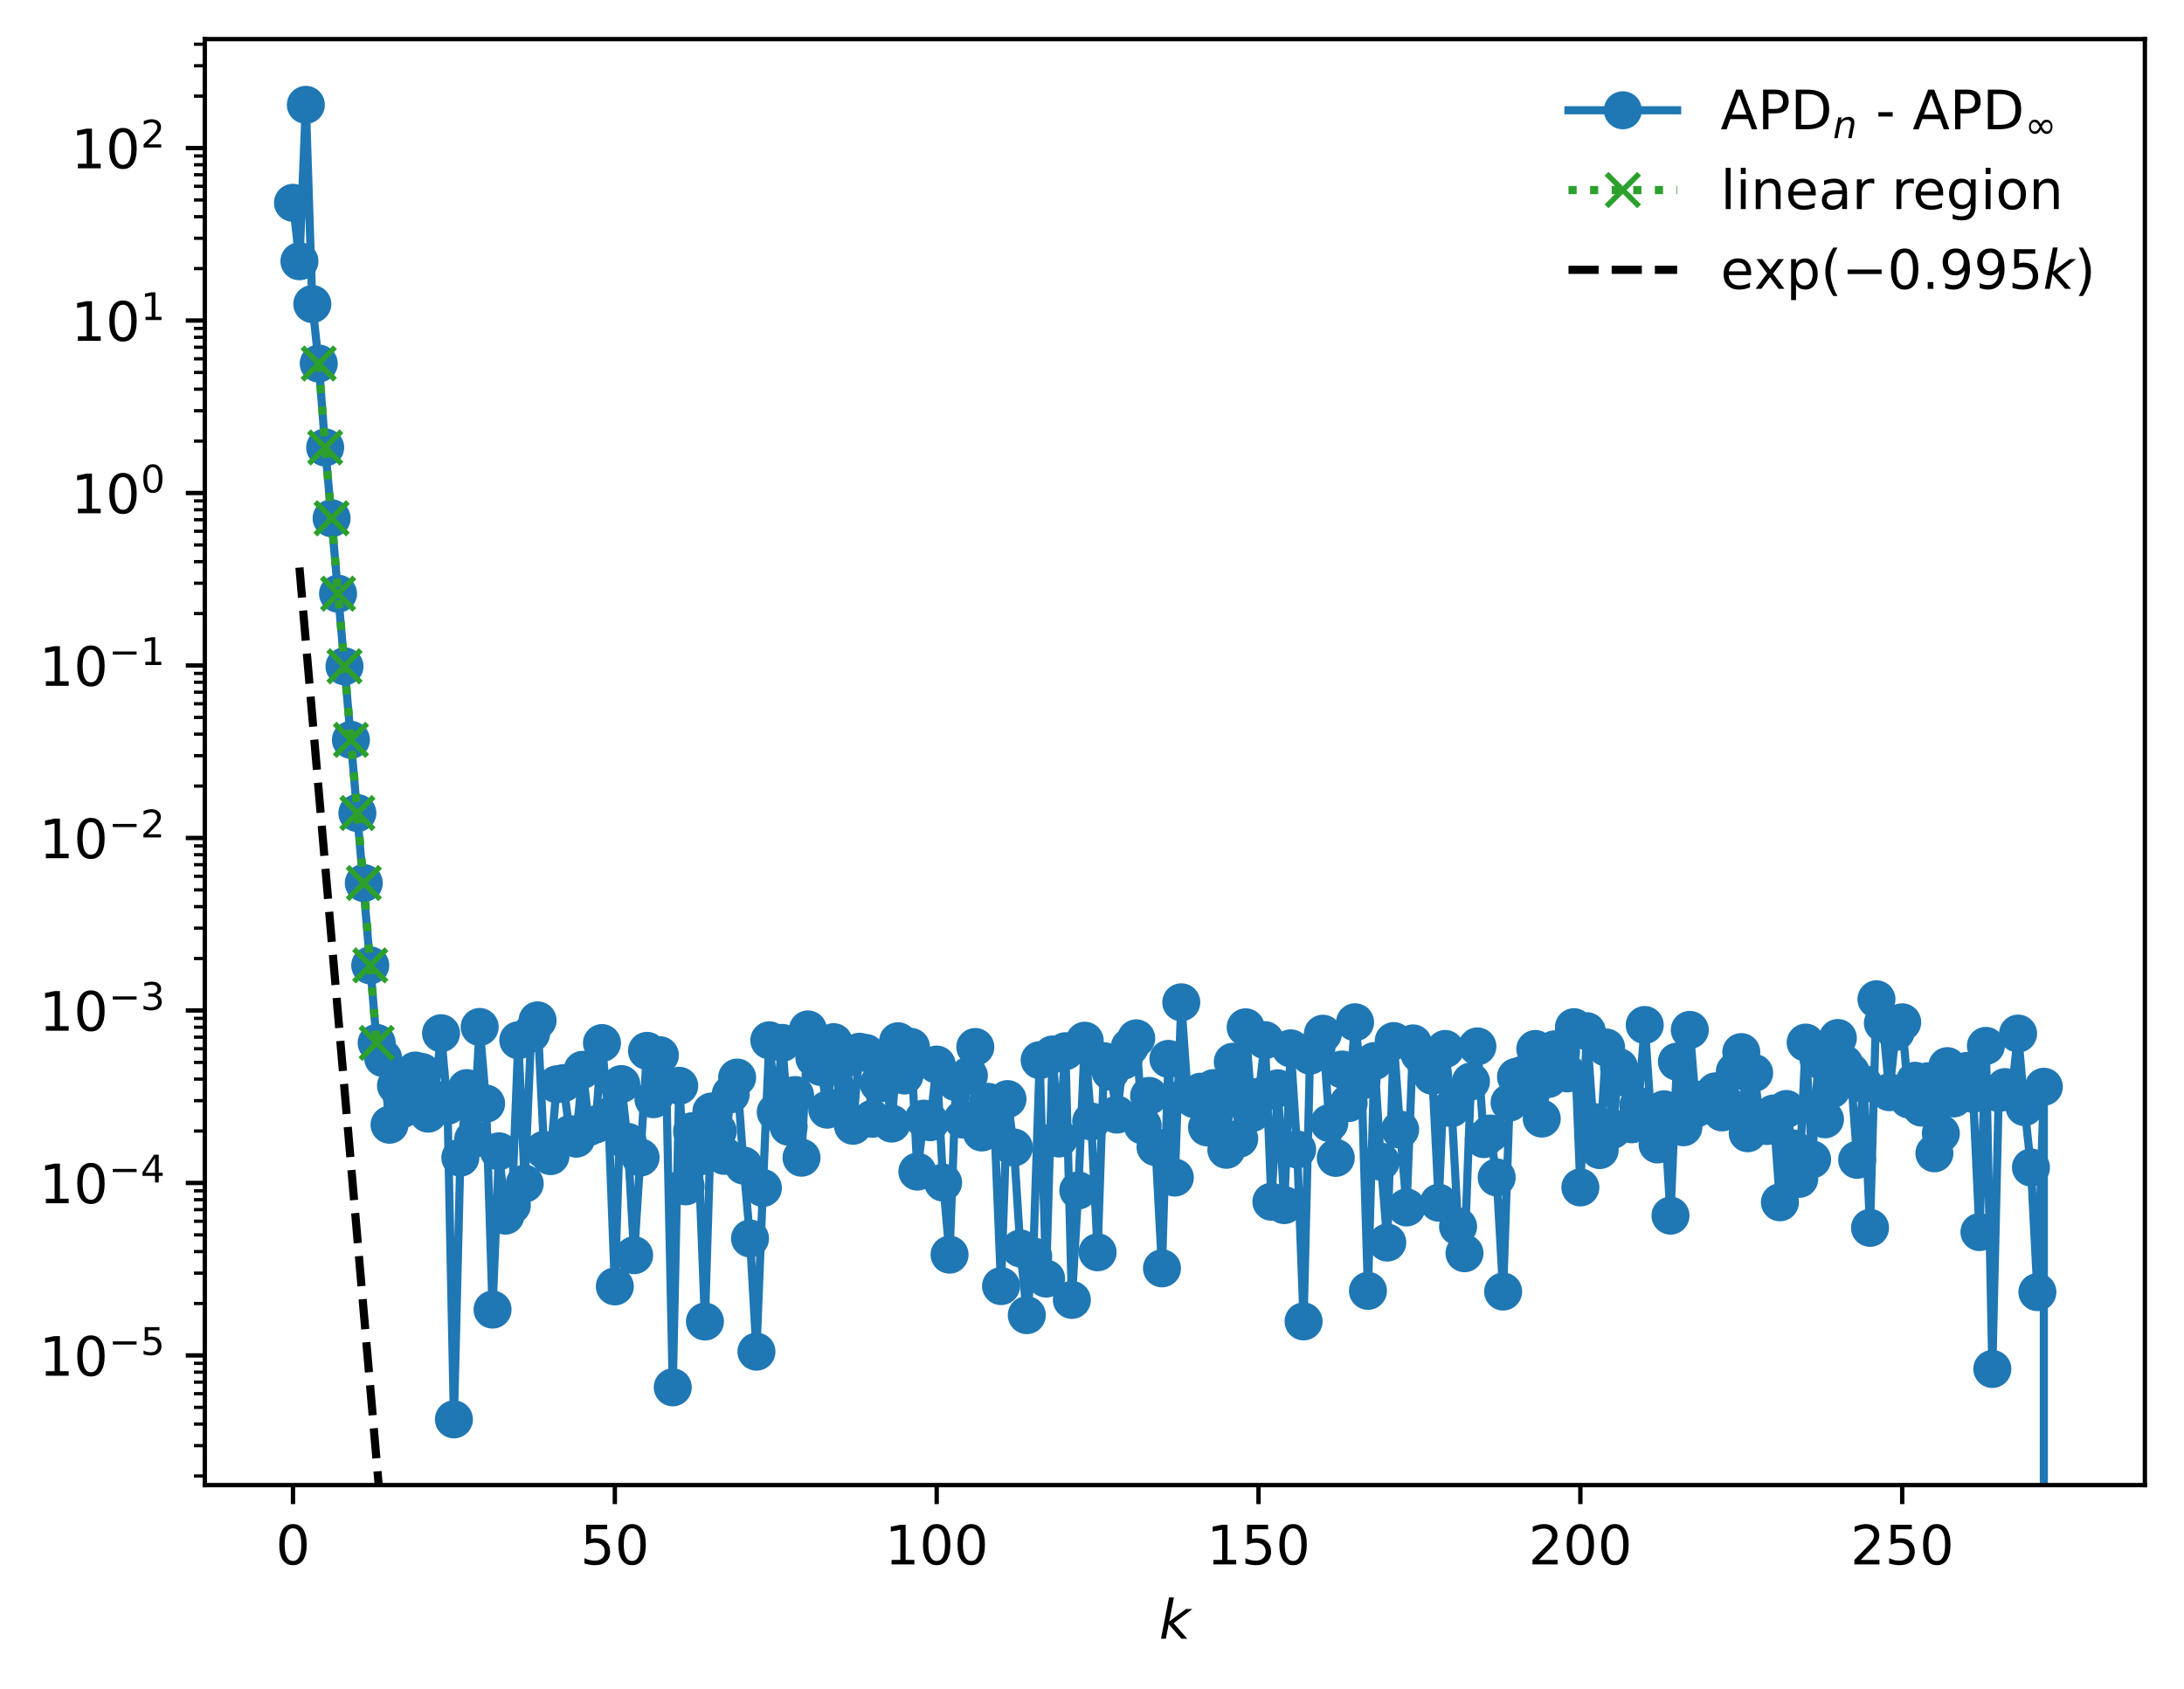 <?xml version="1.0" encoding="utf-8" standalone="no"?>
<!DOCTYPE svg PUBLIC "-//W3C//DTD SVG 1.1//EN"
  "http://www.w3.org/Graphics/SVG/1.1/DTD/svg11.dtd">
<!-- Created with matplotlib (https://matplotlib.org/) -->
<svg height="310.868pt" version="1.1" viewBox="0 0 402.02 310.868" width="402.02pt" xmlns="http://www.w3.org/2000/svg" xmlns:xlink="http://www.w3.org/1999/xlink">
 <defs>
  <style type="text/css">
*{stroke-linecap:butt;stroke-linejoin:round;}
  </style>
 </defs>
 <g id="figure_1">
  <g id="patch_1">
   <path d="M 0 310.868 
L 402.02 310.868 
L 402.02 0 
L 0 0 
z
" style="fill:#ffffff;"/>
  </g>
  <g id="axes_1">
   <g id="patch_2">
    <path d="M 37.7 273.312 
L 394.82 273.312 
L 394.82 7.2 
L 37.7 7.2 
z
" style="fill:#ffffff;"/>
   </g>
   <g id="matplotlib.axis_1">
    <g id="xtick_1">
     <g id="line2d_1">
      <defs>
       <path d="M 0 0 
L 0 3.5 
" id="m7f841fb0f5" style="stroke:#000000;stroke-width:0.8;"/>
      </defs>
      <g>
       <use style="stroke:#000000;stroke-width:0.8;" x="53.933" xlink:href="#m7f841fb0f5" y="273.312"/>
      </g>
     </g>
     <g id="text_1">
      <!-- 0 -->
      <defs>
       <path d="M 31.781 66.406 
Q 24.172 66.406 20.328 58.906 
Q 16.5 51.422 16.5 36.375 
Q 16.5 21.391 20.328 13.891 
Q 24.172 6.391 31.781 6.391 
Q 39.453 6.391 43.281 13.891 
Q 47.125 21.391 47.125 36.375 
Q 47.125 51.422 43.281 58.906 
Q 39.453 66.406 31.781 66.406 
z
M 31.781 74.219 
Q 44.047 74.219 50.516 64.516 
Q 56.984 54.828 56.984 36.375 
Q 56.984 17.969 50.516 8.266 
Q 44.047 -1.422 31.781 -1.422 
Q 19.531 -1.422 13.062 8.266 
Q 6.594 17.969 6.594 36.375 
Q 6.594 54.828 13.062 64.516 
Q 19.531 74.219 31.781 74.219 
z
" id="DejaVuSans-48"/>
      </defs>
      <g transform="translate(50.751 287.91)scale(0.1 -0.1)">
       <use xlink:href="#DejaVuSans-48"/>
      </g>
     </g>
    </g>
    <g id="xtick_2">
     <g id="line2d_2">
      <g>
       <use style="stroke:#000000;stroke-width:0.8;" x="113.176" xlink:href="#m7f841fb0f5" y="273.312"/>
      </g>
     </g>
     <g id="text_2">
      <!-- 50 -->
      <defs>
       <path d="M 10.797 72.906 
L 49.516 72.906 
L 49.516 64.594 
L 19.828 64.594 
L 19.828 46.734 
Q 21.969 47.469 24.109 47.828 
Q 26.266 48.188 28.422 48.188 
Q 40.625 48.188 47.75 41.5 
Q 54.891 34.812 54.891 23.391 
Q 54.891 11.625 47.562 5.094 
Q 40.234 -1.422 26.906 -1.422 
Q 22.312 -1.422 17.547 -0.641 
Q 12.797 0.141 7.719 1.703 
L 7.719 11.625 
Q 12.109 9.234 16.797 8.062 
Q 21.484 6.891 26.703 6.891 
Q 35.156 6.891 40.078 11.328 
Q 45.016 15.766 45.016 23.391 
Q 45.016 31 40.078 35.438 
Q 35.156 39.891 26.703 39.891 
Q 22.75 39.891 18.812 39.016 
Q 14.891 38.141 10.797 36.281 
z
" id="DejaVuSans-53"/>
      </defs>
      <g transform="translate(106.814 287.91)scale(0.1 -0.1)">
       <use xlink:href="#DejaVuSans-53"/>
       <use x="63.623" xlink:href="#DejaVuSans-48"/>
      </g>
     </g>
    </g>
    <g id="xtick_3">
     <g id="line2d_3">
      <g>
       <use style="stroke:#000000;stroke-width:0.8;" x="172.42" xlink:href="#m7f841fb0f5" y="273.312"/>
      </g>
     </g>
     <g id="text_3">
      <!-- 100 -->
      <defs>
       <path d="M 12.406 8.297 
L 28.516 8.297 
L 28.516 63.922 
L 10.984 60.406 
L 10.984 69.391 
L 28.422 72.906 
L 38.281 72.906 
L 38.281 8.297 
L 54.391 8.297 
L 54.391 0 
L 12.406 0 
z
" id="DejaVuSans-49"/>
      </defs>
      <g transform="translate(162.876 287.91)scale(0.1 -0.1)">
       <use xlink:href="#DejaVuSans-49"/>
       <use x="63.623" xlink:href="#DejaVuSans-48"/>
       <use x="127.246" xlink:href="#DejaVuSans-48"/>
      </g>
     </g>
    </g>
    <g id="xtick_4">
     <g id="line2d_4">
      <g>
       <use style="stroke:#000000;stroke-width:0.8;" x="231.663" xlink:href="#m7f841fb0f5" y="273.312"/>
      </g>
     </g>
     <g id="text_4">
      <!-- 150 -->
      <g transform="translate(222.12 287.91)scale(0.1 -0.1)">
       <use xlink:href="#DejaVuSans-49"/>
       <use x="63.623" xlink:href="#DejaVuSans-53"/>
       <use x="127.246" xlink:href="#DejaVuSans-48"/>
      </g>
     </g>
    </g>
    <g id="xtick_5">
     <g id="line2d_5">
      <g>
       <use style="stroke:#000000;stroke-width:0.8;" x="290.907" xlink:href="#m7f841fb0f5" y="273.312"/>
      </g>
     </g>
     <g id="text_5">
      <!-- 200 -->
      <defs>
       <path d="M 19.188 8.297 
L 53.609 8.297 
L 53.609 0 
L 7.328 0 
L 7.328 8.297 
Q 12.938 14.109 22.625 23.891 
Q 32.328 33.688 34.812 36.531 
Q 39.547 41.844 41.422 45.531 
Q 43.312 49.219 43.312 52.781 
Q 43.312 58.594 39.234 62.25 
Q 35.156 65.922 28.609 65.922 
Q 23.969 65.922 18.812 64.312 
Q 13.672 62.703 7.812 59.422 
L 7.812 69.391 
Q 13.766 71.781 18.938 73 
Q 24.125 74.219 28.422 74.219 
Q 39.75 74.219 46.484 68.547 
Q 53.219 62.891 53.219 53.422 
Q 53.219 48.922 51.531 44.891 
Q 49.859 40.875 45.406 35.406 
Q 44.188 33.984 37.641 27.219 
Q 31.109 20.453 19.188 8.297 
z
" id="DejaVuSans-50"/>
      </defs>
      <g transform="translate(281.363 287.91)scale(0.1 -0.1)">
       <use xlink:href="#DejaVuSans-50"/>
       <use x="63.623" xlink:href="#DejaVuSans-48"/>
       <use x="127.246" xlink:href="#DejaVuSans-48"/>
      </g>
     </g>
    </g>
    <g id="xtick_6">
     <g id="line2d_6">
      <g>
       <use style="stroke:#000000;stroke-width:0.8;" x="350.15" xlink:href="#m7f841fb0f5" y="273.312"/>
      </g>
     </g>
     <g id="text_6">
      <!-- 250 -->
      <g transform="translate(340.607 287.91)scale(0.1 -0.1)">
       <use xlink:href="#DejaVuSans-50"/>
       <use x="63.623" xlink:href="#DejaVuSans-53"/>
       <use x="127.246" xlink:href="#DejaVuSans-48"/>
      </g>
     </g>
    </g>
    <g id="text_7">
     <!-- $ k $ -->
     <defs>
      <path d="M 18.312 75.984 
L 27.297 75.984 
L 18.703 31.688 
L 49.516 54.688 
L 61.188 54.688 
L 26.812 28.516 
L 51.906 0 
L 41.016 0 
L 17.672 26.703 
L 12.5 0 
L 3.516 0 
z
" id="DejaVuSans-Oblique-107"/>
     </defs>
     <g transform="translate(213.36 301.589)scale(0.1 -0.1)">
      <use transform="translate(0 0.016)" xlink:href="#DejaVuSans-Oblique-107"/>
     </g>
    </g>
   </g>
   <g id="matplotlib.axis_2">
    <g id="ytick_1">
     <g id="line2d_7">
      <defs>
       <path d="M 0 0 
L -3.5 0 
" id="m109b14364a" style="stroke:#000000;stroke-width:0.8;"/>
      </defs>
      <g>
       <use style="stroke:#000000;stroke-width:0.8;" x="37.7" xlink:href="#m109b14364a" y="249.452"/>
      </g>
     </g>
     <g id="text_8">
      <!-- $\mathdefault{10^{-5}}$ -->
      <defs>
       <path d="M 10.594 35.5 
L 73.188 35.5 
L 73.188 27.203 
L 10.594 27.203 
z
" id="DejaVuSans-8722"/>
      </defs>
      <g transform="translate(7.2 253.251)scale(0.1 -0.1)">
       <use transform="translate(0 0.684)" xlink:href="#DejaVuSans-49"/>
       <use transform="translate(63.623 0.684)" xlink:href="#DejaVuSans-48"/>
       <use transform="translate(128.203 38.966)scale(0.7)" xlink:href="#DejaVuSans-8722"/>
       <use transform="translate(186.855 38.966)scale(0.7)" xlink:href="#DejaVuSans-53"/>
      </g>
     </g>
    </g>
    <g id="ytick_2">
     <g id="line2d_8">
      <g>
       <use style="stroke:#000000;stroke-width:0.8;" x="37.7" xlink:href="#m109b14364a" y="217.708"/>
      </g>
     </g>
     <g id="text_9">
      <!-- $\mathdefault{10^{-4}}$ -->
      <defs>
       <path d="M 37.797 64.312 
L 12.891 25.391 
L 37.797 25.391 
z
M 35.203 72.906 
L 47.609 72.906 
L 47.609 25.391 
L 58.016 25.391 
L 58.016 17.188 
L 47.609 17.188 
L 47.609 0 
L 37.797 0 
L 37.797 17.188 
L 4.891 17.188 
L 4.891 26.703 
z
" id="DejaVuSans-52"/>
      </defs>
      <g transform="translate(7.2 221.508)scale(0.1 -0.1)">
       <use transform="translate(0 0.684)" xlink:href="#DejaVuSans-49"/>
       <use transform="translate(63.623 0.684)" xlink:href="#DejaVuSans-48"/>
       <use transform="translate(128.203 38.966)scale(0.7)" xlink:href="#DejaVuSans-8722"/>
       <use transform="translate(186.855 38.966)scale(0.7)" xlink:href="#DejaVuSans-52"/>
      </g>
     </g>
    </g>
    <g id="ytick_3">
     <g id="line2d_9">
      <g>
       <use style="stroke:#000000;stroke-width:0.8;" x="37.7" xlink:href="#m109b14364a" y="185.965"/>
      </g>
     </g>
     <g id="text_10">
      <!-- $\mathdefault{10^{-3}}$ -->
      <defs>
       <path d="M 40.578 39.312 
Q 47.656 37.797 51.625 33 
Q 55.609 28.219 55.609 21.188 
Q 55.609 10.406 48.188 4.484 
Q 40.766 -1.422 27.094 -1.422 
Q 22.516 -1.422 17.656 -0.516 
Q 12.797 0.391 7.625 2.203 
L 7.625 11.719 
Q 11.719 9.328 16.594 8.109 
Q 21.484 6.891 26.812 6.891 
Q 36.078 6.891 40.938 10.547 
Q 45.797 14.203 45.797 21.188 
Q 45.797 27.641 41.281 31.266 
Q 36.766 34.906 28.719 34.906 
L 20.219 34.906 
L 20.219 43.016 
L 29.109 43.016 
Q 36.375 43.016 40.234 45.922 
Q 44.094 48.828 44.094 54.297 
Q 44.094 59.906 40.109 62.906 
Q 36.141 65.922 28.719 65.922 
Q 24.656 65.922 20.016 65.031 
Q 15.375 64.156 9.812 62.312 
L 9.812 71.094 
Q 15.438 72.656 20.344 73.438 
Q 25.25 74.219 29.594 74.219 
Q 40.828 74.219 47.359 69.109 
Q 53.906 64.016 53.906 55.328 
Q 53.906 49.266 50.438 45.094 
Q 46.969 40.922 40.578 39.312 
z
" id="DejaVuSans-51"/>
      </defs>
      <g transform="translate(7.2 189.764)scale(0.1 -0.1)">
       <use transform="translate(0 0.766)" xlink:href="#DejaVuSans-49"/>
       <use transform="translate(63.623 0.766)" xlink:href="#DejaVuSans-48"/>
       <use transform="translate(128.203 39.047)scale(0.7)" xlink:href="#DejaVuSans-8722"/>
       <use transform="translate(186.855 39.047)scale(0.7)" xlink:href="#DejaVuSans-51"/>
      </g>
     </g>
    </g>
    <g id="ytick_4">
     <g id="line2d_10">
      <g>
       <use style="stroke:#000000;stroke-width:0.8;" x="37.7" xlink:href="#m109b14364a" y="154.221"/>
      </g>
     </g>
     <g id="text_11">
      <!-- $\mathdefault{10^{-2}}$ -->
      <g transform="translate(7.2 158.021)scale(0.1 -0.1)">
       <use transform="translate(0 0.766)" xlink:href="#DejaVuSans-49"/>
       <use transform="translate(63.623 0.766)" xlink:href="#DejaVuSans-48"/>
       <use transform="translate(128.203 39.047)scale(0.7)" xlink:href="#DejaVuSans-8722"/>
       <use transform="translate(186.855 39.047)scale(0.7)" xlink:href="#DejaVuSans-50"/>
      </g>
     </g>
    </g>
    <g id="ytick_5">
     <g id="line2d_11">
      <g>
       <use style="stroke:#000000;stroke-width:0.8;" x="37.7" xlink:href="#m109b14364a" y="122.478"/>
      </g>
     </g>
     <g id="text_12">
      <!-- $\mathdefault{10^{-1}}$ -->
      <g transform="translate(7.2 126.277)scale(0.1 -0.1)">
       <use transform="translate(0 0.684)" xlink:href="#DejaVuSans-49"/>
       <use transform="translate(63.623 0.684)" xlink:href="#DejaVuSans-48"/>
       <use transform="translate(128.203 38.966)scale(0.7)" xlink:href="#DejaVuSans-8722"/>
       <use transform="translate(186.855 38.966)scale(0.7)" xlink:href="#DejaVuSans-49"/>
      </g>
     </g>
    </g>
    <g id="ytick_6">
     <g id="line2d_12">
      <g>
       <use style="stroke:#000000;stroke-width:0.8;" x="37.7" xlink:href="#m109b14364a" y="90.734"/>
      </g>
     </g>
     <g id="text_13">
      <!-- $\mathdefault{10^{0}}$ -->
      <g transform="translate(13.1 94.533)scale(0.1 -0.1)">
       <use transform="translate(0 0.766)" xlink:href="#DejaVuSans-49"/>
       <use transform="translate(63.623 0.766)" xlink:href="#DejaVuSans-48"/>
       <use transform="translate(128.203 39.047)scale(0.7)" xlink:href="#DejaVuSans-48"/>
      </g>
     </g>
    </g>
    <g id="ytick_7">
     <g id="line2d_13">
      <g>
       <use style="stroke:#000000;stroke-width:0.8;" x="37.7" xlink:href="#m109b14364a" y="58.991"/>
      </g>
     </g>
     <g id="text_14">
      <!-- $\mathdefault{10^{1}}$ -->
      <g transform="translate(13.1 62.79)scale(0.1 -0.1)">
       <use transform="translate(0 0.684)" xlink:href="#DejaVuSans-49"/>
       <use transform="translate(63.623 0.684)" xlink:href="#DejaVuSans-48"/>
       <use transform="translate(128.203 38.966)scale(0.7)" xlink:href="#DejaVuSans-49"/>
      </g>
     </g>
    </g>
    <g id="ytick_8">
     <g id="line2d_14">
      <g>
       <use style="stroke:#000000;stroke-width:0.8;" x="37.7" xlink:href="#m109b14364a" y="27.247"/>
      </g>
     </g>
     <g id="text_15">
      <!-- $\mathdefault{10^{2}}$ -->
      <g transform="translate(13.1 31.046)scale(0.1 -0.1)">
       <use transform="translate(0 0.766)" xlink:href="#DejaVuSans-49"/>
       <use transform="translate(63.623 0.766)" xlink:href="#DejaVuSans-48"/>
       <use transform="translate(128.203 39.047)scale(0.7)" xlink:href="#DejaVuSans-50"/>
      </g>
     </g>
    </g>
    <g id="ytick_9">
     <g id="line2d_15">
      <defs>
       <path d="M 0 0 
L -2 0 
" id="mdc0c2f0012" style="stroke:#000000;stroke-width:0.6;"/>
      </defs>
      <g>
       <use style="stroke:#000000;stroke-width:0.6;" x="37.7" xlink:href="#mdc0c2f0012" y="271.64"/>
      </g>
     </g>
    </g>
    <g id="ytick_10">
     <g id="line2d_16">
      <g>
       <use style="stroke:#000000;stroke-width:0.6;" x="37.7" xlink:href="#mdc0c2f0012" y="266.05"/>
      </g>
     </g>
    </g>
    <g id="ytick_11">
     <g id="line2d_17">
      <g>
       <use style="stroke:#000000;stroke-width:0.6;" x="37.7" xlink:href="#mdc0c2f0012" y="262.084"/>
      </g>
     </g>
    </g>
    <g id="ytick_12">
     <g id="line2d_18">
      <g>
       <use style="stroke:#000000;stroke-width:0.6;" x="37.7" xlink:href="#mdc0c2f0012" y="259.008"/>
      </g>
     </g>
    </g>
    <g id="ytick_13">
     <g id="line2d_19">
      <g>
       <use style="stroke:#000000;stroke-width:0.6;" x="37.7" xlink:href="#mdc0c2f0012" y="256.494"/>
      </g>
     </g>
    </g>
    <g id="ytick_14">
     <g id="line2d_20">
      <g>
       <use style="stroke:#000000;stroke-width:0.6;" x="37.7" xlink:href="#mdc0c2f0012" y="254.369"/>
      </g>
     </g>
    </g>
    <g id="ytick_15">
     <g id="line2d_21">
      <g>
       <use style="stroke:#000000;stroke-width:0.6;" x="37.7" xlink:href="#mdc0c2f0012" y="252.528"/>
      </g>
     </g>
    </g>
    <g id="ytick_16">
     <g id="line2d_22">
      <g>
       <use style="stroke:#000000;stroke-width:0.6;" x="37.7" xlink:href="#mdc0c2f0012" y="250.905"/>
      </g>
     </g>
    </g>
    <g id="ytick_17">
     <g id="line2d_23">
      <g>
       <use style="stroke:#000000;stroke-width:0.6;" x="37.7" xlink:href="#mdc0c2f0012" y="239.896"/>
      </g>
     </g>
    </g>
    <g id="ytick_18">
     <g id="line2d_24">
      <g>
       <use style="stroke:#000000;stroke-width:0.6;" x="37.7" xlink:href="#mdc0c2f0012" y="234.307"/>
      </g>
     </g>
    </g>
    <g id="ytick_19">
     <g id="line2d_25">
      <g>
       <use style="stroke:#000000;stroke-width:0.6;" x="37.7" xlink:href="#mdc0c2f0012" y="230.341"/>
      </g>
     </g>
    </g>
    <g id="ytick_20">
     <g id="line2d_26">
      <g>
       <use style="stroke:#000000;stroke-width:0.6;" x="37.7" xlink:href="#mdc0c2f0012" y="227.264"/>
      </g>
     </g>
    </g>
    <g id="ytick_21">
     <g id="line2d_27">
      <g>
       <use style="stroke:#000000;stroke-width:0.6;" x="37.7" xlink:href="#mdc0c2f0012" y="224.751"/>
      </g>
     </g>
    </g>
    <g id="ytick_22">
     <g id="line2d_28">
      <g>
       <use style="stroke:#000000;stroke-width:0.6;" x="37.7" xlink:href="#mdc0c2f0012" y="222.626"/>
      </g>
     </g>
    </g>
    <g id="ytick_23">
     <g id="line2d_29">
      <g>
       <use style="stroke:#000000;stroke-width:0.6;" x="37.7" xlink:href="#mdc0c2f0012" y="220.785"/>
      </g>
     </g>
    </g>
    <g id="ytick_24">
     <g id="line2d_30">
      <g>
       <use style="stroke:#000000;stroke-width:0.6;" x="37.7" xlink:href="#mdc0c2f0012" y="219.161"/>
      </g>
     </g>
    </g>
    <g id="ytick_25">
     <g id="line2d_31">
      <g>
       <use style="stroke:#000000;stroke-width:0.6;" x="37.7" xlink:href="#mdc0c2f0012" y="208.153"/>
      </g>
     </g>
    </g>
    <g id="ytick_26">
     <g id="line2d_32">
      <g>
       <use style="stroke:#000000;stroke-width:0.6;" x="37.7" xlink:href="#mdc0c2f0012" y="202.563"/>
      </g>
     </g>
    </g>
    <g id="ytick_27">
     <g id="line2d_33">
      <g>
       <use style="stroke:#000000;stroke-width:0.6;" x="37.7" xlink:href="#mdc0c2f0012" y="198.597"/>
      </g>
     </g>
    </g>
    <g id="ytick_28">
     <g id="line2d_34">
      <g>
       <use style="stroke:#000000;stroke-width:0.6;" x="37.7" xlink:href="#mdc0c2f0012" y="195.521"/>
      </g>
     </g>
    </g>
    <g id="ytick_29">
     <g id="line2d_35">
      <g>
       <use style="stroke:#000000;stroke-width:0.6;" x="37.7" xlink:href="#mdc0c2f0012" y="193.007"/>
      </g>
     </g>
    </g>
    <g id="ytick_30">
     <g id="line2d_36">
      <g>
       <use style="stroke:#000000;stroke-width:0.6;" x="37.7" xlink:href="#mdc0c2f0012" y="190.882"/>
      </g>
     </g>
    </g>
    <g id="ytick_31">
     <g id="line2d_37">
      <g>
       <use style="stroke:#000000;stroke-width:0.6;" x="37.7" xlink:href="#mdc0c2f0012" y="189.041"/>
      </g>
     </g>
    </g>
    <g id="ytick_32">
     <g id="line2d_38">
      <g>
       <use style="stroke:#000000;stroke-width:0.6;" x="37.7" xlink:href="#mdc0c2f0012" y="187.417"/>
      </g>
     </g>
    </g>
    <g id="ytick_33">
     <g id="line2d_39">
      <g>
       <use style="stroke:#000000;stroke-width:0.6;" x="37.7" xlink:href="#mdc0c2f0012" y="176.409"/>
      </g>
     </g>
    </g>
    <g id="ytick_34">
     <g id="line2d_40">
      <g>
       <use style="stroke:#000000;stroke-width:0.6;" x="37.7" xlink:href="#mdc0c2f0012" y="170.819"/>
      </g>
     </g>
    </g>
    <g id="ytick_35">
     <g id="line2d_41">
      <g>
       <use style="stroke:#000000;stroke-width:0.6;" x="37.7" xlink:href="#mdc0c2f0012" y="166.853"/>
      </g>
     </g>
    </g>
    <g id="ytick_36">
     <g id="line2d_42">
      <g>
       <use style="stroke:#000000;stroke-width:0.6;" x="37.7" xlink:href="#mdc0c2f0012" y="163.777"/>
      </g>
     </g>
    </g>
    <g id="ytick_37">
     <g id="line2d_43">
      <g>
       <use style="stroke:#000000;stroke-width:0.6;" x="37.7" xlink:href="#mdc0c2f0012" y="161.264"/>
      </g>
     </g>
    </g>
    <g id="ytick_38">
     <g id="line2d_44">
      <g>
       <use style="stroke:#000000;stroke-width:0.6;" x="37.7" xlink:href="#mdc0c2f0012" y="159.138"/>
      </g>
     </g>
    </g>
    <g id="ytick_39">
     <g id="line2d_45">
      <g>
       <use style="stroke:#000000;stroke-width:0.6;" x="37.7" xlink:href="#mdc0c2f0012" y="157.298"/>
      </g>
     </g>
    </g>
    <g id="ytick_40">
     <g id="line2d_46">
      <g>
       <use style="stroke:#000000;stroke-width:0.6;" x="37.7" xlink:href="#mdc0c2f0012" y="155.674"/>
      </g>
     </g>
    </g>
    <g id="ytick_41">
     <g id="line2d_47">
      <g>
       <use style="stroke:#000000;stroke-width:0.6;" x="37.7" xlink:href="#mdc0c2f0012" y="144.666"/>
      </g>
     </g>
    </g>
    <g id="ytick_42">
     <g id="line2d_48">
      <g>
       <use style="stroke:#000000;stroke-width:0.6;" x="37.7" xlink:href="#mdc0c2f0012" y="139.076"/>
      </g>
     </g>
    </g>
    <g id="ytick_43">
     <g id="line2d_49">
      <g>
       <use style="stroke:#000000;stroke-width:0.6;" x="37.7" xlink:href="#mdc0c2f0012" y="135.11"/>
      </g>
     </g>
    </g>
    <g id="ytick_44">
     <g id="line2d_50">
      <g>
       <use style="stroke:#000000;stroke-width:0.6;" x="37.7" xlink:href="#mdc0c2f0012" y="132.034"/>
      </g>
     </g>
    </g>
    <g id="ytick_45">
     <g id="line2d_51">
      <g>
       <use style="stroke:#000000;stroke-width:0.6;" x="37.7" xlink:href="#mdc0c2f0012" y="129.52"/>
      </g>
     </g>
    </g>
    <g id="ytick_46">
     <g id="line2d_52">
      <g>
       <use style="stroke:#000000;stroke-width:0.6;" x="37.7" xlink:href="#mdc0c2f0012" y="127.395"/>
      </g>
     </g>
    </g>
    <g id="ytick_47">
     <g id="line2d_53">
      <g>
       <use style="stroke:#000000;stroke-width:0.6;" x="37.7" xlink:href="#mdc0c2f0012" y="125.554"/>
      </g>
     </g>
    </g>
    <g id="ytick_48">
     <g id="line2d_54">
      <g>
       <use style="stroke:#000000;stroke-width:0.6;" x="37.7" xlink:href="#mdc0c2f0012" y="123.93"/>
      </g>
     </g>
    </g>
    <g id="ytick_49">
     <g id="line2d_55">
      <g>
       <use style="stroke:#000000;stroke-width:0.6;" x="37.7" xlink:href="#mdc0c2f0012" y="112.922"/>
      </g>
     </g>
    </g>
    <g id="ytick_50">
     <g id="line2d_56">
      <g>
       <use style="stroke:#000000;stroke-width:0.6;" x="37.7" xlink:href="#mdc0c2f0012" y="107.332"/>
      </g>
     </g>
    </g>
    <g id="ytick_51">
     <g id="line2d_57">
      <g>
       <use style="stroke:#000000;stroke-width:0.6;" x="37.7" xlink:href="#mdc0c2f0012" y="103.366"/>
      </g>
     </g>
    </g>
    <g id="ytick_52">
     <g id="line2d_58">
      <g>
       <use style="stroke:#000000;stroke-width:0.6;" x="37.7" xlink:href="#mdc0c2f0012" y="100.29"/>
      </g>
     </g>
    </g>
    <g id="ytick_53">
     <g id="line2d_59">
      <g>
       <use style="stroke:#000000;stroke-width:0.6;" x="37.7" xlink:href="#mdc0c2f0012" y="97.776"/>
      </g>
     </g>
    </g>
    <g id="ytick_54">
     <g id="line2d_60">
      <g>
       <use style="stroke:#000000;stroke-width:0.6;" x="37.7" xlink:href="#mdc0c2f0012" y="95.651"/>
      </g>
     </g>
    </g>
    <g id="ytick_55">
     <g id="line2d_61">
      <g>
       <use style="stroke:#000000;stroke-width:0.6;" x="37.7" xlink:href="#mdc0c2f0012" y="93.81"/>
      </g>
     </g>
    </g>
    <g id="ytick_56">
     <g id="line2d_62">
      <g>
       <use style="stroke:#000000;stroke-width:0.6;" x="37.7" xlink:href="#mdc0c2f0012" y="92.187"/>
      </g>
     </g>
    </g>
    <g id="ytick_57">
     <g id="line2d_63">
      <g>
       <use style="stroke:#000000;stroke-width:0.6;" x="37.7" xlink:href="#mdc0c2f0012" y="81.178"/>
      </g>
     </g>
    </g>
    <g id="ytick_58">
     <g id="line2d_64">
      <g>
       <use style="stroke:#000000;stroke-width:0.6;" x="37.7" xlink:href="#mdc0c2f0012" y="75.589"/>
      </g>
     </g>
    </g>
    <g id="ytick_59">
     <g id="line2d_65">
      <g>
       <use style="stroke:#000000;stroke-width:0.6;" x="37.7" xlink:href="#mdc0c2f0012" y="71.623"/>
      </g>
     </g>
    </g>
    <g id="ytick_60">
     <g id="line2d_66">
      <g>
       <use style="stroke:#000000;stroke-width:0.6;" x="37.7" xlink:href="#mdc0c2f0012" y="68.546"/>
      </g>
     </g>
    </g>
    <g id="ytick_61">
     <g id="line2d_67">
      <g>
       <use style="stroke:#000000;stroke-width:0.6;" x="37.7" xlink:href="#mdc0c2f0012" y="66.033"/>
      </g>
     </g>
    </g>
    <g id="ytick_62">
     <g id="line2d_68">
      <g>
       <use style="stroke:#000000;stroke-width:0.6;" x="37.7" xlink:href="#mdc0c2f0012" y="63.908"/>
      </g>
     </g>
    </g>
    <g id="ytick_63">
     <g id="line2d_69">
      <g>
       <use style="stroke:#000000;stroke-width:0.6;" x="37.7" xlink:href="#mdc0c2f0012" y="62.067"/>
      </g>
     </g>
    </g>
    <g id="ytick_64">
     <g id="line2d_70">
      <g>
       <use style="stroke:#000000;stroke-width:0.6;" x="37.7" xlink:href="#mdc0c2f0012" y="60.443"/>
      </g>
     </g>
    </g>
    <g id="ytick_65">
     <g id="line2d_71">
      <g>
       <use style="stroke:#000000;stroke-width:0.6;" x="37.7" xlink:href="#mdc0c2f0012" y="49.435"/>
      </g>
     </g>
    </g>
    <g id="ytick_66">
     <g id="line2d_72">
      <g>
       <use style="stroke:#000000;stroke-width:0.6;" x="37.7" xlink:href="#mdc0c2f0012" y="43.845"/>
      </g>
     </g>
    </g>
    <g id="ytick_67">
     <g id="line2d_73">
      <g>
       <use style="stroke:#000000;stroke-width:0.6;" x="37.7" xlink:href="#mdc0c2f0012" y="39.879"/>
      </g>
     </g>
    </g>
    <g id="ytick_68">
     <g id="line2d_74">
      <g>
       <use style="stroke:#000000;stroke-width:0.6;" x="37.7" xlink:href="#mdc0c2f0012" y="36.803"/>
      </g>
     </g>
    </g>
    <g id="ytick_69">
     <g id="line2d_75">
      <g>
       <use style="stroke:#000000;stroke-width:0.6;" x="37.7" xlink:href="#mdc0c2f0012" y="34.289"/>
      </g>
     </g>
    </g>
    <g id="ytick_70">
     <g id="line2d_76">
      <g>
       <use style="stroke:#000000;stroke-width:0.6;" x="37.7" xlink:href="#mdc0c2f0012" y="32.164"/>
      </g>
     </g>
    </g>
    <g id="ytick_71">
     <g id="line2d_77">
      <g>
       <use style="stroke:#000000;stroke-width:0.6;" x="37.7" xlink:href="#mdc0c2f0012" y="30.323"/>
      </g>
     </g>
    </g>
    <g id="ytick_72">
     <g id="line2d_78">
      <g>
       <use style="stroke:#000000;stroke-width:0.6;" x="37.7" xlink:href="#mdc0c2f0012" y="28.7"/>
      </g>
     </g>
    </g>
    <g id="ytick_73">
     <g id="line2d_79">
      <g>
       <use style="stroke:#000000;stroke-width:0.6;" x="37.7" xlink:href="#mdc0c2f0012" y="17.691"/>
      </g>
     </g>
    </g>
    <g id="ytick_74">
     <g id="line2d_80">
      <g>
       <use style="stroke:#000000;stroke-width:0.6;" x="37.7" xlink:href="#mdc0c2f0012" y="12.101"/>
      </g>
     </g>
    </g>
    <g id="ytick_75">
     <g id="line2d_81">
      <g>
       <use style="stroke:#000000;stroke-width:0.6;" x="37.7" xlink:href="#mdc0c2f0012" y="8.135"/>
      </g>
     </g>
    </g>
   </g>
   <g id="line2d_82">
    <path clip-path="url(#p6ad0165436)" d="M 53.933 37.327 
L 55.118 48.082 
L 56.302 19.296 
L 57.487 55.956 
L 58.672 66.907 
L 59.857 82.351 
L 63.412 122.632 
L 68.151 177.671 
L 69.336 191.936 
L 70.521 194.73 
L 71.706 206.995 
L 72.891 199.8 
L 74.076 204.109 
L 75.26 200.876 
L 76.445 197.017 
L 77.63 197.278 
L 78.815 204.956 
L 80 202.308 
L 81.185 190.156 
L 82.37 203.512 
L 83.554 261.216 
L 84.739 213.056 
L 85.924 200.253 
L 87.109 209.641 
L 88.294 189.004 
L 89.479 203.112 
L 90.664 241.018 
L 91.849 211.886 
L 93.033 223.728 
L 94.218 221.842 
L 95.403 191.449 
L 96.588 217.832 
L 97.773 190.2 
L 98.958 187.791 
L 100.143 211.608 
L 101.328 212.77 
L 102.512 199.548 
L 103.697 199.345 
L 104.882 208.725 
L 106.067 209.559 
L 107.252 196.884 
L 108.437 207.408 
L 109.622 206.951 
L 110.807 191.964 
L 111.991 205.515 
L 113.176 236.749 
L 114.361 199.509 
L 115.546 210.147 
L 116.731 231.004 
L 119.101 193.4 
L 120.285 202.296 
L 121.47 194.203 
L 122.655 199.793 
L 123.84 255.324 
L 125.025 199.833 
L 126.21 218.335 
L 127.395 208.192 
L 128.58 212.902 
L 129.764 243.209 
L 130.949 204.563 
L 132.134 208.191 
L 133.319 212.719 
L 134.504 201.388 
L 135.689 198.315 
L 136.874 214.511 
L 138.059 227.928 
L 139.243 248.755 
L 140.428 218.633 
L 141.613 191.46 
L 142.798 204.682 
L 143.983 191.931 
L 145.168 207.365 
L 146.353 201.53 
L 147.538 213.061 
L 148.722 189.453 
L 149.907 194.726 
L 151.092 196.367 
L 152.277 204.22 
L 153.462 191.799 
L 154.647 203.739 
L 155.832 194.745 
L 157.016 207.189 
L 158.201 193.561 
L 159.386 193.792 
L 160.571 205.9 
L 161.756 199.44 
L 162.941 196.966 
L 164.126 206.781 
L 165.311 191.632 
L 166.495 197.943 
L 167.68 192.672 
L 168.865 215.623 
L 170.05 205.874 
L 171.235 206.53 
L 172.42 195.922 
L 173.605 217.646 
L 174.79 230.905 
L 175.974 199.172 
L 177.159 206.027 
L 178.344 197.953 
L 179.529 192.69 
L 180.714 208.42 
L 181.899 202.778 
L 183.084 207.893 
L 184.268 236.692 
L 185.453 202.274 
L 186.638 211.186 
L 187.823 229.76 
L 189.008 242.039 
L 190.193 231.224 
L 191.378 195.109 
L 192.563 235.31 
L 193.747 194.069 
L 194.932 209.532 
L 196.117 193.463 
L 197.302 239.236 
L 198.487 219.086 
L 199.672 191.532 
L 200.857 206.392 
L 202.042 230.471 
L 203.226 195.296 
L 204.411 197.218 
L 205.596 205.131 
L 206.781 195.206 
L 207.966 192.671 
L 209.151 191.098 
L 210.336 207.138 
L 211.521 201.692 
L 212.705 211.103 
L 213.89 233.422 
L 215.075 194.875 
L 216.26 216.717 
L 217.445 184.465 
L 218.63 201.52 
L 219.815 202.27 
L 220.999 200.918 
L 222.184 207.481 
L 223.369 200.261 
L 224.554 203.149 
L 225.739 211.607 
L 226.924 195.412 
L 228.109 209.57 
L 229.294 189.065 
L 230.478 204.838 
L 231.663 201.84 
L 232.848 191.431 
L 234.033 221.166 
L 235.218 200.293 
L 236.403 221.787 
L 237.588 192.94 
L 238.773 211.552 
L 239.957 243.189 
L 241.142 194.282 
L 242.327 192.834 
L 243.512 190.247 
L 244.697 206.692 
L 245.882 213.094 
L 247.067 196.831 
L 248.252 203.014 
L 249.436 188.138 
L 250.621 198.904 
L 251.806 237.565 
L 252.991 195.278 
L 254.176 213.79 
L 255.361 228.679 
L 256.546 191.6 
L 257.73 207.89 
L 258.915 222.217 
L 260.1 192.028 
L 263.655 197.988 
L 264.84 221.346 
L 266.025 193.051 
L 267.209 203.951 
L 268.394 225.726 
L 269.579 230.641 
L 270.764 199.035 
L 271.949 192.579 
L 273.134 209.636 
L 274.319 208.614 
L 275.504 216.698 
L 276.688 237.698 
L 277.873 202.916 
L 279.058 198.192 
L 280.243 197.825 
L 281.428 200.026 
L 282.613 193.053 
L 283.798 205.862 
L 284.982 198.586 
L 286.167 193.119 
L 287.352 193.59 
L 288.537 197.548 
L 289.722 189.044 
L 290.907 218.535 
L 292.092 189.78 
L 293.277 206.476 
L 294.461 211.66 
L 295.646 192.776 
L 296.831 207.934 
L 298.016 196.402 
L 299.201 198.342 
L 300.386 206.909 
L 301.571 203.493 
L 302.756 188.639 
L 303.94 205.947 
L 305.125 210.624 
L 306.31 204.15 
L 307.495 223.723 
L 308.68 195.381 
L 309.865 207.466 
L 311.05 189.544 
L 312.235 204.009 
L 313.419 202.33 
L 314.604 202.073 
L 315.789 200.846 
L 316.974 204.724 
L 318.159 203.603 
L 319.344 197.191 
L 320.529 193.628 
L 321.713 208.562 
L 322.898 197.461 
L 324.083 206.783 
L 325.268 207.231 
L 326.453 204.932 
L 327.638 221.268 
L 328.823 204.101 
L 330.008 211.349 
L 331.192 216.961 
L 332.377 191.875 
L 333.562 213.384 
L 334.747 194.977 
L 335.932 205.993 
L 337.117 200.518 
L 338.302 191.039 
L 339.487 195.772 
L 340.671 197.307 
L 341.856 213.452 
L 343.041 199.503 
L 344.226 225.969 
L 345.411 183.902 
L 346.596 188.296 
L 347.781 201.006 
L 348.966 189.904 
L 350.15 188.143 
L 351.335 202.343 
L 352.52 198.903 
L 353.705 203.843 
L 354.89 198.992 
L 356.075 212.252 
L 357.26 208.603 
L 358.444 196.21 
L 359.629 202.152 
L 360.814 201.234 
L 361.999 197.098 
L 363.184 201.32 
L 364.369 226.747 
L 365.554 192.483 
L 366.739 251.942 
L 367.923 201.167 
L 369.108 200.066 
L 370.293 201.117 
L 371.478 190.22 
L 372.663 203.752 
L 373.848 214.864 
L 375.033 237.802 
L 376.218 200.007 
L 376.222 311.868 
L 376.222 311.868 
" style="fill:none;stroke:#1f77b4;stroke-linecap:square;stroke-width:1.5;"/>
    <defs>
     <path d="M 0 3 
C 0.796 3 1.559 2.684 2.121 2.121 
C 2.684 1.559 3 0.796 3 0 
C 3 -0.796 2.684 -1.559 2.121 -2.121 
C 1.559 -2.684 0.796 -3 0 -3 
C -0.796 -3 -1.559 -2.684 -2.121 -2.121 
C -2.684 -1.559 -3 -0.796 -3 0 
C -3 0.796 -2.684 1.559 -2.121 2.121 
C -1.559 2.684 -0.796 3 0 3 
z
" id="mc244b2ed12" style="stroke:#1f77b4;"/>
    </defs>
    <g clip-path="url(#p6ad0165436)">
     <use style="fill:#1f77b4;stroke:#1f77b4;" x="53.933" xlink:href="#mc244b2ed12" y="37.327"/>
     <use style="fill:#1f77b4;stroke:#1f77b4;" x="55.118" xlink:href="#mc244b2ed12" y="48.082"/>
     <use style="fill:#1f77b4;stroke:#1f77b4;" x="56.302" xlink:href="#mc244b2ed12" y="19.296"/>
     <use style="fill:#1f77b4;stroke:#1f77b4;" x="57.487" xlink:href="#mc244b2ed12" y="55.956"/>
     <use style="fill:#1f77b4;stroke:#1f77b4;" x="58.672" xlink:href="#mc244b2ed12" y="66.907"/>
     <use style="fill:#1f77b4;stroke:#1f77b4;" x="59.857" xlink:href="#mc244b2ed12" y="82.351"/>
     <use style="fill:#1f77b4;stroke:#1f77b4;" x="61.042" xlink:href="#mc244b2ed12" y="95.382"/>
     <use style="fill:#1f77b4;stroke:#1f77b4;" x="62.227" xlink:href="#mc244b2ed12" y="109.262"/>
     <use style="fill:#1f77b4;stroke:#1f77b4;" x="63.412" xlink:href="#mc244b2ed12" y="122.632"/>
     <use style="fill:#1f77b4;stroke:#1f77b4;" x="64.597" xlink:href="#mc244b2ed12" y="136.16"/>
     <use style="fill:#1f77b4;stroke:#1f77b4;" x="65.781" xlink:href="#mc244b2ed12" y="149.633"/>
     <use style="fill:#1f77b4;stroke:#1f77b4;" x="66.966" xlink:href="#mc244b2ed12" y="162.512"/>
     <use style="fill:#1f77b4;stroke:#1f77b4;" x="68.151" xlink:href="#mc244b2ed12" y="177.671"/>
     <use style="fill:#1f77b4;stroke:#1f77b4;" x="69.336" xlink:href="#mc244b2ed12" y="191.936"/>
     <use style="fill:#1f77b4;stroke:#1f77b4;" x="70.521" xlink:href="#mc244b2ed12" y="194.73"/>
     <use style="fill:#1f77b4;stroke:#1f77b4;" x="71.706" xlink:href="#mc244b2ed12" y="206.995"/>
     <use style="fill:#1f77b4;stroke:#1f77b4;" x="72.891" xlink:href="#mc244b2ed12" y="199.8"/>
     <use style="fill:#1f77b4;stroke:#1f77b4;" x="74.076" xlink:href="#mc244b2ed12" y="204.109"/>
     <use style="fill:#1f77b4;stroke:#1f77b4;" x="75.26" xlink:href="#mc244b2ed12" y="200.876"/>
     <use style="fill:#1f77b4;stroke:#1f77b4;" x="76.445" xlink:href="#mc244b2ed12" y="197.017"/>
     <use style="fill:#1f77b4;stroke:#1f77b4;" x="77.63" xlink:href="#mc244b2ed12" y="197.278"/>
     <use style="fill:#1f77b4;stroke:#1f77b4;" x="78.815" xlink:href="#mc244b2ed12" y="204.956"/>
     <use style="fill:#1f77b4;stroke:#1f77b4;" x="80" xlink:href="#mc244b2ed12" y="202.308"/>
     <use style="fill:#1f77b4;stroke:#1f77b4;" x="81.185" xlink:href="#mc244b2ed12" y="190.156"/>
     <use style="fill:#1f77b4;stroke:#1f77b4;" x="82.37" xlink:href="#mc244b2ed12" y="203.512"/>
     <use style="fill:#1f77b4;stroke:#1f77b4;" x="83.554" xlink:href="#mc244b2ed12" y="261.216"/>
     <use style="fill:#1f77b4;stroke:#1f77b4;" x="84.739" xlink:href="#mc244b2ed12" y="213.056"/>
     <use style="fill:#1f77b4;stroke:#1f77b4;" x="85.924" xlink:href="#mc244b2ed12" y="200.253"/>
     <use style="fill:#1f77b4;stroke:#1f77b4;" x="87.109" xlink:href="#mc244b2ed12" y="209.641"/>
     <use style="fill:#1f77b4;stroke:#1f77b4;" x="88.294" xlink:href="#mc244b2ed12" y="189.004"/>
     <use style="fill:#1f77b4;stroke:#1f77b4;" x="89.479" xlink:href="#mc244b2ed12" y="203.112"/>
     <use style="fill:#1f77b4;stroke:#1f77b4;" x="90.664" xlink:href="#mc244b2ed12" y="241.018"/>
     <use style="fill:#1f77b4;stroke:#1f77b4;" x="91.849" xlink:href="#mc244b2ed12" y="211.886"/>
     <use style="fill:#1f77b4;stroke:#1f77b4;" x="93.033" xlink:href="#mc244b2ed12" y="223.728"/>
     <use style="fill:#1f77b4;stroke:#1f77b4;" x="94.218" xlink:href="#mc244b2ed12" y="221.842"/>
     <use style="fill:#1f77b4;stroke:#1f77b4;" x="95.403" xlink:href="#mc244b2ed12" y="191.449"/>
     <use style="fill:#1f77b4;stroke:#1f77b4;" x="96.588" xlink:href="#mc244b2ed12" y="217.832"/>
     <use style="fill:#1f77b4;stroke:#1f77b4;" x="97.773" xlink:href="#mc244b2ed12" y="190.2"/>
     <use style="fill:#1f77b4;stroke:#1f77b4;" x="98.958" xlink:href="#mc244b2ed12" y="187.791"/>
     <use style="fill:#1f77b4;stroke:#1f77b4;" x="100.143" xlink:href="#mc244b2ed12" y="211.608"/>
     <use style="fill:#1f77b4;stroke:#1f77b4;" x="101.328" xlink:href="#mc244b2ed12" y="212.77"/>
     <use style="fill:#1f77b4;stroke:#1f77b4;" x="102.512" xlink:href="#mc244b2ed12" y="199.548"/>
     <use style="fill:#1f77b4;stroke:#1f77b4;" x="103.697" xlink:href="#mc244b2ed12" y="199.345"/>
     <use style="fill:#1f77b4;stroke:#1f77b4;" x="104.882" xlink:href="#mc244b2ed12" y="208.725"/>
     <use style="fill:#1f77b4;stroke:#1f77b4;" x="106.067" xlink:href="#mc244b2ed12" y="209.559"/>
     <use style="fill:#1f77b4;stroke:#1f77b4;" x="107.252" xlink:href="#mc244b2ed12" y="196.884"/>
     <use style="fill:#1f77b4;stroke:#1f77b4;" x="108.437" xlink:href="#mc244b2ed12" y="207.408"/>
     <use style="fill:#1f77b4;stroke:#1f77b4;" x="109.622" xlink:href="#mc244b2ed12" y="206.951"/>
     <use style="fill:#1f77b4;stroke:#1f77b4;" x="110.807" xlink:href="#mc244b2ed12" y="191.964"/>
     <use style="fill:#1f77b4;stroke:#1f77b4;" x="111.991" xlink:href="#mc244b2ed12" y="205.515"/>
     <use style="fill:#1f77b4;stroke:#1f77b4;" x="113.176" xlink:href="#mc244b2ed12" y="236.749"/>
     <use style="fill:#1f77b4;stroke:#1f77b4;" x="114.361" xlink:href="#mc244b2ed12" y="199.509"/>
     <use style="fill:#1f77b4;stroke:#1f77b4;" x="115.546" xlink:href="#mc244b2ed12" y="210.147"/>
     <use style="fill:#1f77b4;stroke:#1f77b4;" x="116.731" xlink:href="#mc244b2ed12" y="231.004"/>
     <use style="fill:#1f77b4;stroke:#1f77b4;" x="117.916" xlink:href="#mc244b2ed12" y="213.026"/>
     <use style="fill:#1f77b4;stroke:#1f77b4;" x="119.101" xlink:href="#mc244b2ed12" y="193.4"/>
     <use style="fill:#1f77b4;stroke:#1f77b4;" x="120.285" xlink:href="#mc244b2ed12" y="202.296"/>
     <use style="fill:#1f77b4;stroke:#1f77b4;" x="121.47" xlink:href="#mc244b2ed12" y="194.203"/>
     <use style="fill:#1f77b4;stroke:#1f77b4;" x="122.655" xlink:href="#mc244b2ed12" y="199.793"/>
     <use style="fill:#1f77b4;stroke:#1f77b4;" x="123.84" xlink:href="#mc244b2ed12" y="255.324"/>
     <use style="fill:#1f77b4;stroke:#1f77b4;" x="125.025" xlink:href="#mc244b2ed12" y="199.833"/>
     <use style="fill:#1f77b4;stroke:#1f77b4;" x="126.21" xlink:href="#mc244b2ed12" y="218.335"/>
     <use style="fill:#1f77b4;stroke:#1f77b4;" x="127.395" xlink:href="#mc244b2ed12" y="208.192"/>
     <use style="fill:#1f77b4;stroke:#1f77b4;" x="128.58" xlink:href="#mc244b2ed12" y="212.902"/>
     <use style="fill:#1f77b4;stroke:#1f77b4;" x="129.764" xlink:href="#mc244b2ed12" y="243.209"/>
     <use style="fill:#1f77b4;stroke:#1f77b4;" x="130.949" xlink:href="#mc244b2ed12" y="204.563"/>
     <use style="fill:#1f77b4;stroke:#1f77b4;" x="132.134" xlink:href="#mc244b2ed12" y="208.191"/>
     <use style="fill:#1f77b4;stroke:#1f77b4;" x="133.319" xlink:href="#mc244b2ed12" y="212.719"/>
     <use style="fill:#1f77b4;stroke:#1f77b4;" x="134.504" xlink:href="#mc244b2ed12" y="201.388"/>
     <use style="fill:#1f77b4;stroke:#1f77b4;" x="135.689" xlink:href="#mc244b2ed12" y="198.315"/>
     <use style="fill:#1f77b4;stroke:#1f77b4;" x="136.874" xlink:href="#mc244b2ed12" y="214.511"/>
     <use style="fill:#1f77b4;stroke:#1f77b4;" x="138.059" xlink:href="#mc244b2ed12" y="227.928"/>
     <use style="fill:#1f77b4;stroke:#1f77b4;" x="139.243" xlink:href="#mc244b2ed12" y="248.755"/>
     <use style="fill:#1f77b4;stroke:#1f77b4;" x="140.428" xlink:href="#mc244b2ed12" y="218.633"/>
     <use style="fill:#1f77b4;stroke:#1f77b4;" x="141.613" xlink:href="#mc244b2ed12" y="191.46"/>
     <use style="fill:#1f77b4;stroke:#1f77b4;" x="142.798" xlink:href="#mc244b2ed12" y="204.682"/>
     <use style="fill:#1f77b4;stroke:#1f77b4;" x="143.983" xlink:href="#mc244b2ed12" y="191.931"/>
     <use style="fill:#1f77b4;stroke:#1f77b4;" x="145.168" xlink:href="#mc244b2ed12" y="207.365"/>
     <use style="fill:#1f77b4;stroke:#1f77b4;" x="146.353" xlink:href="#mc244b2ed12" y="201.53"/>
     <use style="fill:#1f77b4;stroke:#1f77b4;" x="147.538" xlink:href="#mc244b2ed12" y="213.061"/>
     <use style="fill:#1f77b4;stroke:#1f77b4;" x="148.722" xlink:href="#mc244b2ed12" y="189.453"/>
     <use style="fill:#1f77b4;stroke:#1f77b4;" x="149.907" xlink:href="#mc244b2ed12" y="194.726"/>
     <use style="fill:#1f77b4;stroke:#1f77b4;" x="151.092" xlink:href="#mc244b2ed12" y="196.367"/>
     <use style="fill:#1f77b4;stroke:#1f77b4;" x="152.277" xlink:href="#mc244b2ed12" y="204.22"/>
     <use style="fill:#1f77b4;stroke:#1f77b4;" x="153.462" xlink:href="#mc244b2ed12" y="191.799"/>
     <use style="fill:#1f77b4;stroke:#1f77b4;" x="154.647" xlink:href="#mc244b2ed12" y="203.739"/>
     <use style="fill:#1f77b4;stroke:#1f77b4;" x="155.832" xlink:href="#mc244b2ed12" y="194.745"/>
     <use style="fill:#1f77b4;stroke:#1f77b4;" x="157.016" xlink:href="#mc244b2ed12" y="207.189"/>
     <use style="fill:#1f77b4;stroke:#1f77b4;" x="158.201" xlink:href="#mc244b2ed12" y="193.561"/>
     <use style="fill:#1f77b4;stroke:#1f77b4;" x="159.386" xlink:href="#mc244b2ed12" y="193.792"/>
     <use style="fill:#1f77b4;stroke:#1f77b4;" x="160.571" xlink:href="#mc244b2ed12" y="205.9"/>
     <use style="fill:#1f77b4;stroke:#1f77b4;" x="161.756" xlink:href="#mc244b2ed12" y="199.44"/>
     <use style="fill:#1f77b4;stroke:#1f77b4;" x="162.941" xlink:href="#mc244b2ed12" y="196.966"/>
     <use style="fill:#1f77b4;stroke:#1f77b4;" x="164.126" xlink:href="#mc244b2ed12" y="206.781"/>
     <use style="fill:#1f77b4;stroke:#1f77b4;" x="165.311" xlink:href="#mc244b2ed12" y="191.632"/>
     <use style="fill:#1f77b4;stroke:#1f77b4;" x="166.495" xlink:href="#mc244b2ed12" y="197.943"/>
     <use style="fill:#1f77b4;stroke:#1f77b4;" x="167.68" xlink:href="#mc244b2ed12" y="192.672"/>
     <use style="fill:#1f77b4;stroke:#1f77b4;" x="168.865" xlink:href="#mc244b2ed12" y="215.623"/>
     <use style="fill:#1f77b4;stroke:#1f77b4;" x="170.05" xlink:href="#mc244b2ed12" y="205.874"/>
     <use style="fill:#1f77b4;stroke:#1f77b4;" x="171.235" xlink:href="#mc244b2ed12" y="206.53"/>
     <use style="fill:#1f77b4;stroke:#1f77b4;" x="172.42" xlink:href="#mc244b2ed12" y="195.922"/>
     <use style="fill:#1f77b4;stroke:#1f77b4;" x="173.605" xlink:href="#mc244b2ed12" y="217.646"/>
     <use style="fill:#1f77b4;stroke:#1f77b4;" x="174.79" xlink:href="#mc244b2ed12" y="230.905"/>
     <use style="fill:#1f77b4;stroke:#1f77b4;" x="175.974" xlink:href="#mc244b2ed12" y="199.172"/>
     <use style="fill:#1f77b4;stroke:#1f77b4;" x="177.159" xlink:href="#mc244b2ed12" y="206.027"/>
     <use style="fill:#1f77b4;stroke:#1f77b4;" x="178.344" xlink:href="#mc244b2ed12" y="197.953"/>
     <use style="fill:#1f77b4;stroke:#1f77b4;" x="179.529" xlink:href="#mc244b2ed12" y="192.69"/>
     <use style="fill:#1f77b4;stroke:#1f77b4;" x="180.714" xlink:href="#mc244b2ed12" y="208.42"/>
     <use style="fill:#1f77b4;stroke:#1f77b4;" x="181.899" xlink:href="#mc244b2ed12" y="202.778"/>
     <use style="fill:#1f77b4;stroke:#1f77b4;" x="183.084" xlink:href="#mc244b2ed12" y="207.893"/>
     <use style="fill:#1f77b4;stroke:#1f77b4;" x="184.268" xlink:href="#mc244b2ed12" y="236.692"/>
     <use style="fill:#1f77b4;stroke:#1f77b4;" x="185.453" xlink:href="#mc244b2ed12" y="202.274"/>
     <use style="fill:#1f77b4;stroke:#1f77b4;" x="186.638" xlink:href="#mc244b2ed12" y="211.186"/>
     <use style="fill:#1f77b4;stroke:#1f77b4;" x="187.823" xlink:href="#mc244b2ed12" y="229.76"/>
     <use style="fill:#1f77b4;stroke:#1f77b4;" x="189.008" xlink:href="#mc244b2ed12" y="242.039"/>
     <use style="fill:#1f77b4;stroke:#1f77b4;" x="190.193" xlink:href="#mc244b2ed12" y="231.224"/>
     <use style="fill:#1f77b4;stroke:#1f77b4;" x="191.378" xlink:href="#mc244b2ed12" y="195.109"/>
     <use style="fill:#1f77b4;stroke:#1f77b4;" x="192.563" xlink:href="#mc244b2ed12" y="235.31"/>
     <use style="fill:#1f77b4;stroke:#1f77b4;" x="193.747" xlink:href="#mc244b2ed12" y="194.069"/>
     <use style="fill:#1f77b4;stroke:#1f77b4;" x="194.932" xlink:href="#mc244b2ed12" y="209.532"/>
     <use style="fill:#1f77b4;stroke:#1f77b4;" x="196.117" xlink:href="#mc244b2ed12" y="193.463"/>
     <use style="fill:#1f77b4;stroke:#1f77b4;" x="197.302" xlink:href="#mc244b2ed12" y="239.236"/>
     <use style="fill:#1f77b4;stroke:#1f77b4;" x="198.487" xlink:href="#mc244b2ed12" y="219.086"/>
     <use style="fill:#1f77b4;stroke:#1f77b4;" x="199.672" xlink:href="#mc244b2ed12" y="191.532"/>
     <use style="fill:#1f77b4;stroke:#1f77b4;" x="200.857" xlink:href="#mc244b2ed12" y="206.392"/>
     <use style="fill:#1f77b4;stroke:#1f77b4;" x="202.042" xlink:href="#mc244b2ed12" y="230.471"/>
     <use style="fill:#1f77b4;stroke:#1f77b4;" x="203.226" xlink:href="#mc244b2ed12" y="195.296"/>
     <use style="fill:#1f77b4;stroke:#1f77b4;" x="204.411" xlink:href="#mc244b2ed12" y="197.218"/>
     <use style="fill:#1f77b4;stroke:#1f77b4;" x="205.596" xlink:href="#mc244b2ed12" y="205.131"/>
     <use style="fill:#1f77b4;stroke:#1f77b4;" x="206.781" xlink:href="#mc244b2ed12" y="195.206"/>
     <use style="fill:#1f77b4;stroke:#1f77b4;" x="207.966" xlink:href="#mc244b2ed12" y="192.671"/>
     <use style="fill:#1f77b4;stroke:#1f77b4;" x="209.151" xlink:href="#mc244b2ed12" y="191.098"/>
     <use style="fill:#1f77b4;stroke:#1f77b4;" x="210.336" xlink:href="#mc244b2ed12" y="207.138"/>
     <use style="fill:#1f77b4;stroke:#1f77b4;" x="211.521" xlink:href="#mc244b2ed12" y="201.692"/>
     <use style="fill:#1f77b4;stroke:#1f77b4;" x="212.705" xlink:href="#mc244b2ed12" y="211.103"/>
     <use style="fill:#1f77b4;stroke:#1f77b4;" x="213.89" xlink:href="#mc244b2ed12" y="233.422"/>
     <use style="fill:#1f77b4;stroke:#1f77b4;" x="215.075" xlink:href="#mc244b2ed12" y="194.875"/>
     <use style="fill:#1f77b4;stroke:#1f77b4;" x="216.26" xlink:href="#mc244b2ed12" y="216.717"/>
     <use style="fill:#1f77b4;stroke:#1f77b4;" x="217.445" xlink:href="#mc244b2ed12" y="184.465"/>
     <use style="fill:#1f77b4;stroke:#1f77b4;" x="218.63" xlink:href="#mc244b2ed12" y="201.52"/>
     <use style="fill:#1f77b4;stroke:#1f77b4;" x="219.815" xlink:href="#mc244b2ed12" y="202.27"/>
     <use style="fill:#1f77b4;stroke:#1f77b4;" x="220.999" xlink:href="#mc244b2ed12" y="200.918"/>
     <use style="fill:#1f77b4;stroke:#1f77b4;" x="222.184" xlink:href="#mc244b2ed12" y="207.481"/>
     <use style="fill:#1f77b4;stroke:#1f77b4;" x="223.369" xlink:href="#mc244b2ed12" y="200.261"/>
     <use style="fill:#1f77b4;stroke:#1f77b4;" x="224.554" xlink:href="#mc244b2ed12" y="203.149"/>
     <use style="fill:#1f77b4;stroke:#1f77b4;" x="225.739" xlink:href="#mc244b2ed12" y="211.607"/>
     <use style="fill:#1f77b4;stroke:#1f77b4;" x="226.924" xlink:href="#mc244b2ed12" y="195.412"/>
     <use style="fill:#1f77b4;stroke:#1f77b4;" x="228.109" xlink:href="#mc244b2ed12" y="209.57"/>
     <use style="fill:#1f77b4;stroke:#1f77b4;" x="229.294" xlink:href="#mc244b2ed12" y="189.065"/>
     <use style="fill:#1f77b4;stroke:#1f77b4;" x="230.478" xlink:href="#mc244b2ed12" y="204.838"/>
     <use style="fill:#1f77b4;stroke:#1f77b4;" x="231.663" xlink:href="#mc244b2ed12" y="201.84"/>
     <use style="fill:#1f77b4;stroke:#1f77b4;" x="232.848" xlink:href="#mc244b2ed12" y="191.431"/>
     <use style="fill:#1f77b4;stroke:#1f77b4;" x="234.033" xlink:href="#mc244b2ed12" y="221.166"/>
     <use style="fill:#1f77b4;stroke:#1f77b4;" x="235.218" xlink:href="#mc244b2ed12" y="200.293"/>
     <use style="fill:#1f77b4;stroke:#1f77b4;" x="236.403" xlink:href="#mc244b2ed12" y="221.787"/>
     <use style="fill:#1f77b4;stroke:#1f77b4;" x="237.588" xlink:href="#mc244b2ed12" y="192.94"/>
     <use style="fill:#1f77b4;stroke:#1f77b4;" x="238.773" xlink:href="#mc244b2ed12" y="211.552"/>
     <use style="fill:#1f77b4;stroke:#1f77b4;" x="239.957" xlink:href="#mc244b2ed12" y="243.189"/>
     <use style="fill:#1f77b4;stroke:#1f77b4;" x="241.142" xlink:href="#mc244b2ed12" y="194.282"/>
     <use style="fill:#1f77b4;stroke:#1f77b4;" x="242.327" xlink:href="#mc244b2ed12" y="192.834"/>
     <use style="fill:#1f77b4;stroke:#1f77b4;" x="243.512" xlink:href="#mc244b2ed12" y="190.247"/>
     <use style="fill:#1f77b4;stroke:#1f77b4;" x="244.697" xlink:href="#mc244b2ed12" y="206.692"/>
     <use style="fill:#1f77b4;stroke:#1f77b4;" x="245.882" xlink:href="#mc244b2ed12" y="213.094"/>
     <use style="fill:#1f77b4;stroke:#1f77b4;" x="247.067" xlink:href="#mc244b2ed12" y="196.831"/>
     <use style="fill:#1f77b4;stroke:#1f77b4;" x="248.252" xlink:href="#mc244b2ed12" y="203.014"/>
     <use style="fill:#1f77b4;stroke:#1f77b4;" x="249.436" xlink:href="#mc244b2ed12" y="188.138"/>
     <use style="fill:#1f77b4;stroke:#1f77b4;" x="250.621" xlink:href="#mc244b2ed12" y="198.904"/>
     <use style="fill:#1f77b4;stroke:#1f77b4;" x="251.806" xlink:href="#mc244b2ed12" y="237.565"/>
     <use style="fill:#1f77b4;stroke:#1f77b4;" x="252.991" xlink:href="#mc244b2ed12" y="195.278"/>
     <use style="fill:#1f77b4;stroke:#1f77b4;" x="254.176" xlink:href="#mc244b2ed12" y="213.79"/>
     <use style="fill:#1f77b4;stroke:#1f77b4;" x="255.361" xlink:href="#mc244b2ed12" y="228.679"/>
     <use style="fill:#1f77b4;stroke:#1f77b4;" x="256.546" xlink:href="#mc244b2ed12" y="191.6"/>
     <use style="fill:#1f77b4;stroke:#1f77b4;" x="257.73" xlink:href="#mc244b2ed12" y="207.89"/>
     <use style="fill:#1f77b4;stroke:#1f77b4;" x="258.915" xlink:href="#mc244b2ed12" y="222.217"/>
     <use style="fill:#1f77b4;stroke:#1f77b4;" x="260.1" xlink:href="#mc244b2ed12" y="192.028"/>
     <use style="fill:#1f77b4;stroke:#1f77b4;" x="261.285" xlink:href="#mc244b2ed12" y="193.961"/>
     <use style="fill:#1f77b4;stroke:#1f77b4;" x="262.47" xlink:href="#mc244b2ed12" y="195.745"/>
     <use style="fill:#1f77b4;stroke:#1f77b4;" x="263.655" xlink:href="#mc244b2ed12" y="197.988"/>
     <use style="fill:#1f77b4;stroke:#1f77b4;" x="264.84" xlink:href="#mc244b2ed12" y="221.346"/>
     <use style="fill:#1f77b4;stroke:#1f77b4;" x="266.025" xlink:href="#mc244b2ed12" y="193.051"/>
     <use style="fill:#1f77b4;stroke:#1f77b4;" x="267.209" xlink:href="#mc244b2ed12" y="203.951"/>
     <use style="fill:#1f77b4;stroke:#1f77b4;" x="268.394" xlink:href="#mc244b2ed12" y="225.726"/>
     <use style="fill:#1f77b4;stroke:#1f77b4;" x="269.579" xlink:href="#mc244b2ed12" y="230.641"/>
     <use style="fill:#1f77b4;stroke:#1f77b4;" x="270.764" xlink:href="#mc244b2ed12" y="199.035"/>
     <use style="fill:#1f77b4;stroke:#1f77b4;" x="271.949" xlink:href="#mc244b2ed12" y="192.579"/>
     <use style="fill:#1f77b4;stroke:#1f77b4;" x="273.134" xlink:href="#mc244b2ed12" y="209.636"/>
     <use style="fill:#1f77b4;stroke:#1f77b4;" x="274.319" xlink:href="#mc244b2ed12" y="208.614"/>
     <use style="fill:#1f77b4;stroke:#1f77b4;" x="275.504" xlink:href="#mc244b2ed12" y="216.698"/>
     <use style="fill:#1f77b4;stroke:#1f77b4;" x="276.688" xlink:href="#mc244b2ed12" y="237.698"/>
     <use style="fill:#1f77b4;stroke:#1f77b4;" x="277.873" xlink:href="#mc244b2ed12" y="202.916"/>
     <use style="fill:#1f77b4;stroke:#1f77b4;" x="279.058" xlink:href="#mc244b2ed12" y="198.192"/>
     <use style="fill:#1f77b4;stroke:#1f77b4;" x="280.243" xlink:href="#mc244b2ed12" y="197.825"/>
     <use style="fill:#1f77b4;stroke:#1f77b4;" x="281.428" xlink:href="#mc244b2ed12" y="200.026"/>
     <use style="fill:#1f77b4;stroke:#1f77b4;" x="282.613" xlink:href="#mc244b2ed12" y="193.053"/>
     <use style="fill:#1f77b4;stroke:#1f77b4;" x="283.798" xlink:href="#mc244b2ed12" y="205.862"/>
     <use style="fill:#1f77b4;stroke:#1f77b4;" x="284.982" xlink:href="#mc244b2ed12" y="198.586"/>
     <use style="fill:#1f77b4;stroke:#1f77b4;" x="286.167" xlink:href="#mc244b2ed12" y="193.119"/>
     <use style="fill:#1f77b4;stroke:#1f77b4;" x="287.352" xlink:href="#mc244b2ed12" y="193.59"/>
     <use style="fill:#1f77b4;stroke:#1f77b4;" x="288.537" xlink:href="#mc244b2ed12" y="197.548"/>
     <use style="fill:#1f77b4;stroke:#1f77b4;" x="289.722" xlink:href="#mc244b2ed12" y="189.044"/>
     <use style="fill:#1f77b4;stroke:#1f77b4;" x="290.907" xlink:href="#mc244b2ed12" y="218.535"/>
     <use style="fill:#1f77b4;stroke:#1f77b4;" x="292.092" xlink:href="#mc244b2ed12" y="189.78"/>
     <use style="fill:#1f77b4;stroke:#1f77b4;" x="293.277" xlink:href="#mc244b2ed12" y="206.476"/>
     <use style="fill:#1f77b4;stroke:#1f77b4;" x="294.461" xlink:href="#mc244b2ed12" y="211.66"/>
     <use style="fill:#1f77b4;stroke:#1f77b4;" x="295.646" xlink:href="#mc244b2ed12" y="192.776"/>
     <use style="fill:#1f77b4;stroke:#1f77b4;" x="296.831" xlink:href="#mc244b2ed12" y="207.934"/>
     <use style="fill:#1f77b4;stroke:#1f77b4;" x="298.016" xlink:href="#mc244b2ed12" y="196.402"/>
     <use style="fill:#1f77b4;stroke:#1f77b4;" x="299.201" xlink:href="#mc244b2ed12" y="198.342"/>
     <use style="fill:#1f77b4;stroke:#1f77b4;" x="300.386" xlink:href="#mc244b2ed12" y="206.909"/>
     <use style="fill:#1f77b4;stroke:#1f77b4;" x="301.571" xlink:href="#mc244b2ed12" y="203.493"/>
     <use style="fill:#1f77b4;stroke:#1f77b4;" x="302.756" xlink:href="#mc244b2ed12" y="188.639"/>
     <use style="fill:#1f77b4;stroke:#1f77b4;" x="303.94" xlink:href="#mc244b2ed12" y="205.947"/>
     <use style="fill:#1f77b4;stroke:#1f77b4;" x="305.125" xlink:href="#mc244b2ed12" y="210.624"/>
     <use style="fill:#1f77b4;stroke:#1f77b4;" x="306.31" xlink:href="#mc244b2ed12" y="204.15"/>
     <use style="fill:#1f77b4;stroke:#1f77b4;" x="307.495" xlink:href="#mc244b2ed12" y="223.723"/>
     <use style="fill:#1f77b4;stroke:#1f77b4;" x="308.68" xlink:href="#mc244b2ed12" y="195.381"/>
     <use style="fill:#1f77b4;stroke:#1f77b4;" x="309.865" xlink:href="#mc244b2ed12" y="207.466"/>
     <use style="fill:#1f77b4;stroke:#1f77b4;" x="311.05" xlink:href="#mc244b2ed12" y="189.544"/>
     <use style="fill:#1f77b4;stroke:#1f77b4;" x="312.235" xlink:href="#mc244b2ed12" y="204.009"/>
     <use style="fill:#1f77b4;stroke:#1f77b4;" x="313.419" xlink:href="#mc244b2ed12" y="202.33"/>
     <use style="fill:#1f77b4;stroke:#1f77b4;" x="314.604" xlink:href="#mc244b2ed12" y="202.073"/>
     <use style="fill:#1f77b4;stroke:#1f77b4;" x="315.789" xlink:href="#mc244b2ed12" y="200.846"/>
     <use style="fill:#1f77b4;stroke:#1f77b4;" x="316.974" xlink:href="#mc244b2ed12" y="204.724"/>
     <use style="fill:#1f77b4;stroke:#1f77b4;" x="318.159" xlink:href="#mc244b2ed12" y="203.603"/>
     <use style="fill:#1f77b4;stroke:#1f77b4;" x="319.344" xlink:href="#mc244b2ed12" y="197.191"/>
     <use style="fill:#1f77b4;stroke:#1f77b4;" x="320.529" xlink:href="#mc244b2ed12" y="193.628"/>
     <use style="fill:#1f77b4;stroke:#1f77b4;" x="321.713" xlink:href="#mc244b2ed12" y="208.562"/>
     <use style="fill:#1f77b4;stroke:#1f77b4;" x="322.898" xlink:href="#mc244b2ed12" y="197.461"/>
     <use style="fill:#1f77b4;stroke:#1f77b4;" x="324.083" xlink:href="#mc244b2ed12" y="206.783"/>
     <use style="fill:#1f77b4;stroke:#1f77b4;" x="325.268" xlink:href="#mc244b2ed12" y="207.231"/>
     <use style="fill:#1f77b4;stroke:#1f77b4;" x="326.453" xlink:href="#mc244b2ed12" y="204.932"/>
     <use style="fill:#1f77b4;stroke:#1f77b4;" x="327.638" xlink:href="#mc244b2ed12" y="221.268"/>
     <use style="fill:#1f77b4;stroke:#1f77b4;" x="328.823" xlink:href="#mc244b2ed12" y="204.101"/>
     <use style="fill:#1f77b4;stroke:#1f77b4;" x="330.008" xlink:href="#mc244b2ed12" y="211.349"/>
     <use style="fill:#1f77b4;stroke:#1f77b4;" x="331.192" xlink:href="#mc244b2ed12" y="216.961"/>
     <use style="fill:#1f77b4;stroke:#1f77b4;" x="332.377" xlink:href="#mc244b2ed12" y="191.875"/>
     <use style="fill:#1f77b4;stroke:#1f77b4;" x="333.562" xlink:href="#mc244b2ed12" y="213.384"/>
     <use style="fill:#1f77b4;stroke:#1f77b4;" x="334.747" xlink:href="#mc244b2ed12" y="194.977"/>
     <use style="fill:#1f77b4;stroke:#1f77b4;" x="335.932" xlink:href="#mc244b2ed12" y="205.993"/>
     <use style="fill:#1f77b4;stroke:#1f77b4;" x="337.117" xlink:href="#mc244b2ed12" y="200.518"/>
     <use style="fill:#1f77b4;stroke:#1f77b4;" x="338.302" xlink:href="#mc244b2ed12" y="191.039"/>
     <use style="fill:#1f77b4;stroke:#1f77b4;" x="339.487" xlink:href="#mc244b2ed12" y="195.772"/>
     <use style="fill:#1f77b4;stroke:#1f77b4;" x="340.671" xlink:href="#mc244b2ed12" y="197.307"/>
     <use style="fill:#1f77b4;stroke:#1f77b4;" x="341.856" xlink:href="#mc244b2ed12" y="213.452"/>
     <use style="fill:#1f77b4;stroke:#1f77b4;" x="343.041" xlink:href="#mc244b2ed12" y="199.503"/>
     <use style="fill:#1f77b4;stroke:#1f77b4;" x="344.226" xlink:href="#mc244b2ed12" y="225.969"/>
     <use style="fill:#1f77b4;stroke:#1f77b4;" x="345.411" xlink:href="#mc244b2ed12" y="183.902"/>
     <use style="fill:#1f77b4;stroke:#1f77b4;" x="346.596" xlink:href="#mc244b2ed12" y="188.296"/>
     <use style="fill:#1f77b4;stroke:#1f77b4;" x="347.781" xlink:href="#mc244b2ed12" y="201.006"/>
     <use style="fill:#1f77b4;stroke:#1f77b4;" x="348.966" xlink:href="#mc244b2ed12" y="189.904"/>
     <use style="fill:#1f77b4;stroke:#1f77b4;" x="350.15" xlink:href="#mc244b2ed12" y="188.143"/>
     <use style="fill:#1f77b4;stroke:#1f77b4;" x="351.335" xlink:href="#mc244b2ed12" y="202.343"/>
     <use style="fill:#1f77b4;stroke:#1f77b4;" x="352.52" xlink:href="#mc244b2ed12" y="198.903"/>
     <use style="fill:#1f77b4;stroke:#1f77b4;" x="353.705" xlink:href="#mc244b2ed12" y="203.843"/>
     <use style="fill:#1f77b4;stroke:#1f77b4;" x="354.89" xlink:href="#mc244b2ed12" y="198.992"/>
     <use style="fill:#1f77b4;stroke:#1f77b4;" x="356.075" xlink:href="#mc244b2ed12" y="212.252"/>
     <use style="fill:#1f77b4;stroke:#1f77b4;" x="357.26" xlink:href="#mc244b2ed12" y="208.603"/>
     <use style="fill:#1f77b4;stroke:#1f77b4;" x="358.444" xlink:href="#mc244b2ed12" y="196.21"/>
     <use style="fill:#1f77b4;stroke:#1f77b4;" x="359.629" xlink:href="#mc244b2ed12" y="202.152"/>
     <use style="fill:#1f77b4;stroke:#1f77b4;" x="360.814" xlink:href="#mc244b2ed12" y="201.234"/>
     <use style="fill:#1f77b4;stroke:#1f77b4;" x="361.999" xlink:href="#mc244b2ed12" y="197.098"/>
     <use style="fill:#1f77b4;stroke:#1f77b4;" x="363.184" xlink:href="#mc244b2ed12" y="201.32"/>
     <use style="fill:#1f77b4;stroke:#1f77b4;" x="364.369" xlink:href="#mc244b2ed12" y="226.747"/>
     <use style="fill:#1f77b4;stroke:#1f77b4;" x="365.554" xlink:href="#mc244b2ed12" y="192.483"/>
     <use style="fill:#1f77b4;stroke:#1f77b4;" x="366.739" xlink:href="#mc244b2ed12" y="251.942"/>
     <use style="fill:#1f77b4;stroke:#1f77b4;" x="367.923" xlink:href="#mc244b2ed12" y="201.167"/>
     <use style="fill:#1f77b4;stroke:#1f77b4;" x="369.108" xlink:href="#mc244b2ed12" y="200.066"/>
     <use style="fill:#1f77b4;stroke:#1f77b4;" x="370.293" xlink:href="#mc244b2ed12" y="201.117"/>
     <use style="fill:#1f77b4;stroke:#1f77b4;" x="371.478" xlink:href="#mc244b2ed12" y="190.22"/>
     <use style="fill:#1f77b4;stroke:#1f77b4;" x="372.663" xlink:href="#mc244b2ed12" y="203.752"/>
     <use style="fill:#1f77b4;stroke:#1f77b4;" x="373.848" xlink:href="#mc244b2ed12" y="214.864"/>
     <use style="fill:#1f77b4;stroke:#1f77b4;" x="375.033" xlink:href="#mc244b2ed12" y="237.802"/>
     <use style="fill:#1f77b4;stroke:#1f77b4;" x="376.218" xlink:href="#mc244b2ed12" y="200.007"/>
     <use style="fill:#1f77b4;stroke:#1f77b4;" x="377.048" xlink:href="#mc244b2ed12" y="22383.514"/>
    </g>
   </g>
   <g id="line2d_83">
    <path clip-path="url(#p6ad0165436)" d="M 58.672 66.907 
L 59.857 82.351 
L 61.042 95.382 
L 62.227 109.262 
L 63.412 122.632 
L 64.597 136.16 
L 65.781 149.633 
L 66.966 162.512 
L 68.151 177.671 
L 69.336 191.936 
" style="fill:none;stroke:#2ca02c;stroke-dasharray:1.5,2.475;stroke-dashoffset:0;stroke-width:1.5;"/>
    <defs>
     <path d="M -3 3 
L 3 -3 
M -3 -3 
L 3 3 
" id="mba2c3754c2" style="stroke:#2ca02c;"/>
    </defs>
    <g clip-path="url(#p6ad0165436)">
     <use style="fill:#2ca02c;stroke:#2ca02c;" x="58.672" xlink:href="#mba2c3754c2" y="66.907"/>
     <use style="fill:#2ca02c;stroke:#2ca02c;" x="59.857" xlink:href="#mba2c3754c2" y="82.351"/>
     <use style="fill:#2ca02c;stroke:#2ca02c;" x="61.042" xlink:href="#mba2c3754c2" y="95.382"/>
     <use style="fill:#2ca02c;stroke:#2ca02c;" x="62.227" xlink:href="#mba2c3754c2" y="109.262"/>
     <use style="fill:#2ca02c;stroke:#2ca02c;" x="63.412" xlink:href="#mba2c3754c2" y="122.632"/>
     <use style="fill:#2ca02c;stroke:#2ca02c;" x="64.597" xlink:href="#mba2c3754c2" y="136.16"/>
     <use style="fill:#2ca02c;stroke:#2ca02c;" x="65.781" xlink:href="#mba2c3754c2" y="149.633"/>
     <use style="fill:#2ca02c;stroke:#2ca02c;" x="66.966" xlink:href="#mba2c3754c2" y="162.512"/>
     <use style="fill:#2ca02c;stroke:#2ca02c;" x="68.151" xlink:href="#mba2c3754c2" y="177.671"/>
     <use style="fill:#2ca02c;stroke:#2ca02c;" x="69.336" xlink:href="#mba2c3754c2" y="191.936"/>
    </g>
   </g>
   <g id="line2d_84">
    <path clip-path="url(#p6ad0165436)" d="M 55.118 104.448 
L 73.039 311.868 
L 73.039 311.868 
" style="fill:none;stroke:#000000;stroke-dasharray:5.55,2.4;stroke-dashoffset:0;stroke-width:1.5;"/>
   </g>
   <g id="patch_3">
    <path d="M 37.7 273.312 
L 37.7 7.2 
" style="fill:none;stroke:#000000;stroke-linecap:square;stroke-linejoin:miter;stroke-width:0.8;"/>
   </g>
   <g id="patch_4">
    <path d="M 394.82 273.312 
L 394.82 7.2 
" style="fill:none;stroke:#000000;stroke-linecap:square;stroke-linejoin:miter;stroke-width:0.8;"/>
   </g>
   <g id="patch_5">
    <path d="M 37.7 273.312 
L 394.82 273.312 
" style="fill:none;stroke:#000000;stroke-linecap:square;stroke-linejoin:miter;stroke-width:0.8;"/>
   </g>
   <g id="patch_6">
    <path d="M 37.7 7.2 
L 394.82 7.2 
" style="fill:none;stroke:#000000;stroke-linecap:square;stroke-linejoin:miter;stroke-width:0.8;"/>
   </g>
   <g id="legend_1">
    <g id="patch_7">
     <path d="M 286.72 59.256 
L 387.82 59.256 
Q 389.82 59.256 389.82 57.256 
L 389.82 14.2 
Q 389.82 12.2 387.82 12.2 
L 286.72 12.2 
Q 284.72 12.2 284.72 14.2 
L 284.72 57.256 
Q 284.72 59.256 286.72 59.256 
z
" style="fill:#ffffff;opacity:0.8;"/>
    </g>
    <g id="line2d_85">
     <path d="M 288.72 20.298 
L 308.72 20.298 
" style="fill:none;stroke:#1f77b4;stroke-linecap:square;stroke-width:1.5;"/>
    </g>
    <g id="line2d_86">
     <g>
      <use style="fill:#1f77b4;stroke:#1f77b4;" x="298.72" xlink:href="#mc244b2ed12" y="20.298"/>
     </g>
    </g>
    <g id="text_16">
     <!-- APD$_n$ - APD$_\infty$ -->
     <defs>
      <path d="M 34.188 63.188 
L 20.797 26.906 
L 47.609 26.906 
z
M 28.609 72.906 
L 39.797 72.906 
L 67.578 0 
L 57.328 0 
L 50.688 18.703 
L 17.828 18.703 
L 11.188 0 
L 0.781 0 
z
" id="DejaVuSans-65"/>
      <path d="M 19.672 64.797 
L 19.672 37.406 
L 32.078 37.406 
Q 38.969 37.406 42.719 40.969 
Q 46.484 44.531 46.484 51.125 
Q 46.484 57.672 42.719 61.234 
Q 38.969 64.797 32.078 64.797 
z
M 9.812 72.906 
L 32.078 72.906 
Q 44.344 72.906 50.609 67.359 
Q 56.891 61.812 56.891 51.125 
Q 56.891 40.328 50.609 34.812 
Q 44.344 29.297 32.078 29.297 
L 19.672 29.297 
L 19.672 0 
L 9.812 0 
z
" id="DejaVuSans-80"/>
      <path d="M 19.672 64.797 
L 19.672 8.109 
L 31.594 8.109 
Q 46.688 8.109 53.688 14.938 
Q 60.688 21.781 60.688 36.531 
Q 60.688 51.172 53.688 57.984 
Q 46.688 64.797 31.594 64.797 
z
M 9.812 72.906 
L 30.078 72.906 
Q 51.266 72.906 61.172 64.094 
Q 71.094 55.281 71.094 36.531 
Q 71.094 17.672 61.125 8.828 
Q 51.172 0 30.078 0 
L 9.812 0 
z
" id="DejaVuSans-68"/>
      <path d="M 55.719 33.016 
L 49.312 0 
L 40.281 0 
L 46.688 32.672 
Q 47.125 34.969 47.359 36.719 
Q 47.609 38.484 47.609 39.5 
Q 47.609 43.609 45.016 45.891 
Q 42.438 48.188 37.797 48.188 
Q 30.562 48.188 25.344 43.375 
Q 20.125 38.578 18.5 30.328 
L 12.5 0 
L 3.516 0 
L 14.109 54.688 
L 23.094 54.688 
L 21.297 46.094 
Q 25.047 50.828 30.312 53.406 
Q 35.594 56 41.406 56 
Q 48.641 56 52.609 52.094 
Q 56.594 48.188 56.594 41.109 
Q 56.594 39.359 56.375 37.359 
Q 56.156 35.359 55.719 33.016 
z
" id="DejaVuSans-Oblique-110"/>
      <path id="DejaVuSans-32"/>
      <path d="M 4.891 31.391 
L 31.203 31.391 
L 31.203 23.391 
L 4.891 23.391 
z
" id="DejaVuSans-45"/>
      <path d="M 45.562 17.047 
Q 44.047 18.797 41.656 22.906 
Q 38.375 17.047 35.5 14.453 
Q 31.891 11.328 26.266 11.328 
Q 19.672 11.328 15.328 16.266 
Q 10.75 21.438 10.75 29.984 
Q 10.75 38.188 15.328 43.75 
Q 19.438 48.688 26.375 48.688 
Q 29.938 48.688 32.562 47.219 
Q 35.641 45.609 37.75 42.828 
Q 39.703 40.328 41.656 36.969 
Q 44.922 42.828 47.797 45.406 
Q 51.422 48.531 57.031 48.531 
Q 63.625 48.531 67.969 43.609 
Q 72.562 38.422 72.562 29.891 
Q 72.562 21.688 67.969 16.109 
Q 63.875 11.188 56.938 11.188 
Q 53.375 11.188 50.734 12.641 
Q 48.094 13.969 45.562 17.047 
z
M 25.734 17.719 
Q 33.797 17.719 38.625 29.438 
Q 32.422 42.234 25.734 42.234 
Q 20.844 42.234 18.359 38.719 
Q 15.672 34.969 15.672 29.984 
Q 15.672 24.516 18.359 21.141 
Q 21.094 17.719 25.734 17.719 
z
M 57.562 42.141 
Q 50.297 42.141 44.672 30.422 
Q 50.828 17.625 57.562 17.625 
Q 62.453 17.625 64.938 21.141 
Q 67.625 24.906 67.625 29.891 
Q 67.625 35.359 64.938 38.719 
Q 62.203 42.141 57.562 42.141 
z
" id="DejaVuSans-8734"/>
     </defs>
     <g transform="translate(316.72 23.798)scale(0.1 -0.1)">
      <use transform="translate(0 0.094)" xlink:href="#DejaVuSans-65"/>
      <use transform="translate(68.408 0.094)" xlink:href="#DejaVuSans-80"/>
      <use transform="translate(128.711 0.094)" xlink:href="#DejaVuSans-68"/>
      <use transform="translate(206.67 -16.312)scale(0.7)" xlink:href="#DejaVuSans-Oblique-110"/>
      <use transform="translate(253.77 0.094)" xlink:href="#DejaVuSans-32"/>
      <use transform="translate(285.557 0.094)" xlink:href="#DejaVuSans-45"/>
      <use transform="translate(321.641 0.094)" xlink:href="#DejaVuSans-32"/>
      <use transform="translate(353.428 0.094)" xlink:href="#DejaVuSans-65"/>
      <use transform="translate(421.836 0.094)" xlink:href="#DejaVuSans-80"/>
      <use transform="translate(482.139 0.094)" xlink:href="#DejaVuSans-68"/>
      <use transform="translate(560.098 -16.312)scale(0.7)" xlink:href="#DejaVuSans-8734"/>
     </g>
    </g>
    <g id="line2d_87">
     <path d="M 288.72 34.977 
L 308.72 34.977 
" style="fill:none;stroke:#2ca02c;stroke-dasharray:1.5,2.475;stroke-dashoffset:0;stroke-width:1.5;"/>
    </g>
    <g id="line2d_88">
     <g>
      <use style="fill:#2ca02c;stroke:#2ca02c;" x="298.72" xlink:href="#mba2c3754c2" y="34.977"/>
     </g>
    </g>
    <g id="text_17">
     <!-- linear region -->
     <defs>
      <path d="M 9.422 75.984 
L 18.406 75.984 
L 18.406 0 
L 9.422 0 
z
" id="DejaVuSans-108"/>
      <path d="M 9.422 54.688 
L 18.406 54.688 
L 18.406 0 
L 9.422 0 
z
M 9.422 75.984 
L 18.406 75.984 
L 18.406 64.594 
L 9.422 64.594 
z
" id="DejaVuSans-105"/>
      <path d="M 54.891 33.016 
L 54.891 0 
L 45.906 0 
L 45.906 32.719 
Q 45.906 40.484 42.875 44.328 
Q 39.844 48.188 33.797 48.188 
Q 26.516 48.188 22.312 43.547 
Q 18.109 38.922 18.109 30.906 
L 18.109 0 
L 9.078 0 
L 9.078 54.688 
L 18.109 54.688 
L 18.109 46.188 
Q 21.344 51.125 25.703 53.562 
Q 30.078 56 35.797 56 
Q 45.219 56 50.047 50.172 
Q 54.891 44.344 54.891 33.016 
z
" id="DejaVuSans-110"/>
      <path d="M 56.203 29.594 
L 56.203 25.203 
L 14.891 25.203 
Q 15.484 15.922 20.484 11.062 
Q 25.484 6.203 34.422 6.203 
Q 39.594 6.203 44.453 7.469 
Q 49.312 8.734 54.109 11.281 
L 54.109 2.781 
Q 49.266 0.734 44.188 -0.344 
Q 39.109 -1.422 33.891 -1.422 
Q 20.797 -1.422 13.156 6.188 
Q 5.516 13.812 5.516 26.812 
Q 5.516 40.234 12.766 48.109 
Q 20.016 56 32.328 56 
Q 43.359 56 49.781 48.891 
Q 56.203 41.797 56.203 29.594 
z
M 47.219 32.234 
Q 47.125 39.594 43.094 43.984 
Q 39.062 48.391 32.422 48.391 
Q 24.906 48.391 20.391 44.141 
Q 15.875 39.891 15.188 32.172 
z
" id="DejaVuSans-101"/>
      <path d="M 34.281 27.484 
Q 23.391 27.484 19.188 25 
Q 14.984 22.516 14.984 16.5 
Q 14.984 11.719 18.141 8.906 
Q 21.297 6.109 26.703 6.109 
Q 34.188 6.109 38.703 11.406 
Q 43.219 16.703 43.219 25.484 
L 43.219 27.484 
z
M 52.203 31.203 
L 52.203 0 
L 43.219 0 
L 43.219 8.297 
Q 40.141 3.328 35.547 0.953 
Q 30.953 -1.422 24.312 -1.422 
Q 15.922 -1.422 10.953 3.297 
Q 6 8.016 6 15.922 
Q 6 25.141 12.172 29.828 
Q 18.359 34.516 30.609 34.516 
L 43.219 34.516 
L 43.219 35.406 
Q 43.219 41.609 39.141 45 
Q 35.062 48.391 27.688 48.391 
Q 23 48.391 18.547 47.266 
Q 14.109 46.141 10.016 43.891 
L 10.016 52.203 
Q 14.938 54.109 19.578 55.047 
Q 24.219 56 28.609 56 
Q 40.484 56 46.344 49.844 
Q 52.203 43.703 52.203 31.203 
z
" id="DejaVuSans-97"/>
      <path d="M 41.109 46.297 
Q 39.594 47.172 37.812 47.578 
Q 36.031 48 33.891 48 
Q 26.266 48 22.188 43.047 
Q 18.109 38.094 18.109 28.812 
L 18.109 0 
L 9.078 0 
L 9.078 54.688 
L 18.109 54.688 
L 18.109 46.188 
Q 20.953 51.172 25.484 53.578 
Q 30.031 56 36.531 56 
Q 37.453 56 38.578 55.875 
Q 39.703 55.766 41.062 55.516 
z
" id="DejaVuSans-114"/>
      <path d="M 45.406 27.984 
Q 45.406 37.75 41.375 43.109 
Q 37.359 48.484 30.078 48.484 
Q 22.859 48.484 18.828 43.109 
Q 14.797 37.75 14.797 27.984 
Q 14.797 18.266 18.828 12.891 
Q 22.859 7.516 30.078 7.516 
Q 37.359 7.516 41.375 12.891 
Q 45.406 18.266 45.406 27.984 
z
M 54.391 6.781 
Q 54.391 -7.172 48.188 -13.984 
Q 42 -20.797 29.203 -20.797 
Q 24.469 -20.797 20.266 -20.094 
Q 16.062 -19.391 12.109 -17.922 
L 12.109 -9.188 
Q 16.062 -11.328 19.922 -12.344 
Q 23.781 -13.375 27.781 -13.375 
Q 36.625 -13.375 41.016 -8.766 
Q 45.406 -4.156 45.406 5.172 
L 45.406 9.625 
Q 42.625 4.781 38.281 2.391 
Q 33.938 0 27.875 0 
Q 17.828 0 11.672 7.656 
Q 5.516 15.328 5.516 27.984 
Q 5.516 40.672 11.672 48.328 
Q 17.828 56 27.875 56 
Q 33.938 56 38.281 53.609 
Q 42.625 51.219 45.406 46.391 
L 45.406 54.688 
L 54.391 54.688 
z
" id="DejaVuSans-103"/>
      <path d="M 30.609 48.391 
Q 23.391 48.391 19.188 42.75 
Q 14.984 37.109 14.984 27.297 
Q 14.984 17.484 19.156 11.844 
Q 23.344 6.203 30.609 6.203 
Q 37.797 6.203 41.984 11.859 
Q 46.188 17.531 46.188 27.297 
Q 46.188 37.016 41.984 42.703 
Q 37.797 48.391 30.609 48.391 
z
M 30.609 56 
Q 42.328 56 49.016 48.375 
Q 55.719 40.766 55.719 27.297 
Q 55.719 13.875 49.016 6.219 
Q 42.328 -1.422 30.609 -1.422 
Q 18.844 -1.422 12.172 6.219 
Q 5.516 13.875 5.516 27.297 
Q 5.516 40.766 12.172 48.375 
Q 18.844 56 30.609 56 
z
" id="DejaVuSans-111"/>
     </defs>
     <g transform="translate(316.72 38.477)scale(0.1 -0.1)">
      <use xlink:href="#DejaVuSans-108"/>
      <use x="27.783" xlink:href="#DejaVuSans-105"/>
      <use x="55.566" xlink:href="#DejaVuSans-110"/>
      <use x="118.945" xlink:href="#DejaVuSans-101"/>
      <use x="180.469" xlink:href="#DejaVuSans-97"/>
      <use x="241.748" xlink:href="#DejaVuSans-114"/>
      <use x="282.861" xlink:href="#DejaVuSans-32"/>
      <use x="314.648" xlink:href="#DejaVuSans-114"/>
      <use x="353.512" xlink:href="#DejaVuSans-101"/>
      <use x="415.035" xlink:href="#DejaVuSans-103"/>
      <use x="478.512" xlink:href="#DejaVuSans-105"/>
      <use x="506.295" xlink:href="#DejaVuSans-111"/>
      <use x="567.477" xlink:href="#DejaVuSans-110"/>
     </g>
    </g>
    <g id="line2d_89">
     <path d="M 288.72 49.656 
L 308.72 49.656 
" style="fill:none;stroke:#000000;stroke-dasharray:5.55,2.4;stroke-dashoffset:0;stroke-width:1.5;"/>
    </g>
    <g id="line2d_90"/>
    <g id="text_18">
     <!-- $ \exp(-0.995 k)$ -->
     <defs>
      <path d="M 54.891 54.688 
L 35.109 28.078 
L 55.906 0 
L 45.312 0 
L 29.391 21.484 
L 13.484 0 
L 2.875 0 
L 24.125 28.609 
L 4.688 54.688 
L 15.281 54.688 
L 29.781 35.203 
L 44.281 54.688 
z
" id="DejaVuSans-120"/>
      <path d="M 18.109 8.203 
L 18.109 -20.797 
L 9.078 -20.797 
L 9.078 54.688 
L 18.109 54.688 
L 18.109 46.391 
Q 20.953 51.266 25.266 53.625 
Q 29.594 56 35.594 56 
Q 45.562 56 51.781 48.094 
Q 58.016 40.188 58.016 27.297 
Q 58.016 14.406 51.781 6.484 
Q 45.562 -1.422 35.594 -1.422 
Q 29.594 -1.422 25.266 0.953 
Q 20.953 3.328 18.109 8.203 
z
M 48.688 27.297 
Q 48.688 37.203 44.609 42.844 
Q 40.531 48.484 33.406 48.484 
Q 26.266 48.484 22.188 42.844 
Q 18.109 37.203 18.109 27.297 
Q 18.109 17.391 22.188 11.75 
Q 26.266 6.109 33.406 6.109 
Q 40.531 6.109 44.609 11.75 
Q 48.688 17.391 48.688 27.297 
z
" id="DejaVuSans-112"/>
      <path d="M 31 75.875 
Q 24.469 64.656 21.281 53.656 
Q 18.109 42.672 18.109 31.391 
Q 18.109 20.125 21.312 9.062 
Q 24.516 -2 31 -13.188 
L 23.188 -13.188 
Q 15.875 -1.703 12.234 9.375 
Q 8.594 20.453 8.594 31.391 
Q 8.594 42.281 12.203 53.312 
Q 15.828 64.359 23.188 75.875 
z
" id="DejaVuSans-40"/>
      <path d="M 10.688 12.406 
L 21 12.406 
L 21 0 
L 10.688 0 
z
" id="DejaVuSans-46"/>
      <path d="M 10.984 1.516 
L 10.984 10.5 
Q 14.703 8.734 18.5 7.812 
Q 22.312 6.891 25.984 6.891 
Q 35.75 6.891 40.891 13.453 
Q 46.047 20.016 46.781 33.406 
Q 43.953 29.203 39.594 26.953 
Q 35.25 24.703 29.984 24.703 
Q 19.047 24.703 12.672 31.312 
Q 6.297 37.938 6.297 49.422 
Q 6.297 60.641 12.938 67.422 
Q 19.578 74.219 30.609 74.219 
Q 43.266 74.219 49.922 64.516 
Q 56.594 54.828 56.594 36.375 
Q 56.594 19.141 48.406 8.859 
Q 40.234 -1.422 26.422 -1.422 
Q 22.703 -1.422 18.891 -0.688 
Q 15.094 0.047 10.984 1.516 
z
M 30.609 32.422 
Q 37.25 32.422 41.125 36.953 
Q 45.016 41.5 45.016 49.422 
Q 45.016 57.281 41.125 61.844 
Q 37.25 66.406 30.609 66.406 
Q 23.969 66.406 20.094 61.844 
Q 16.219 57.281 16.219 49.422 
Q 16.219 41.5 20.094 36.953 
Q 23.969 32.422 30.609 32.422 
z
" id="DejaVuSans-57"/>
      <path d="M 8.016 75.875 
L 15.828 75.875 
Q 23.141 64.359 26.781 53.312 
Q 30.422 42.281 30.422 31.391 
Q 30.422 20.453 26.781 9.375 
Q 23.141 -1.703 15.828 -13.188 
L 8.016 -13.188 
Q 14.5 -2 17.703 9.062 
Q 20.906 20.125 20.906 31.391 
Q 20.906 42.672 17.703 53.656 
Q 14.5 64.656 8.016 75.875 
z
" id="DejaVuSans-41"/>
     </defs>
     <g transform="translate(316.72 53.156)scale(0.1 -0.1)">
      <use transform="translate(0 0.016)" xlink:href="#DejaVuSans-101"/>
      <use transform="translate(61.523 0.016)" xlink:href="#DejaVuSans-120"/>
      <use transform="translate(120.703 0.016)" xlink:href="#DejaVuSans-112"/>
      <use transform="translate(184.18 0.016)" xlink:href="#DejaVuSans-40"/>
      <use transform="translate(223.193 0.016)" xlink:href="#DejaVuSans-8722"/>
      <use transform="translate(306.982 0.016)" xlink:href="#DejaVuSans-48"/>
      <use transform="translate(370.605 0.016)" xlink:href="#DejaVuSans-46"/>
      <use transform="translate(402.393 0.016)" xlink:href="#DejaVuSans-57"/>
      <use transform="translate(466.016 0.016)" xlink:href="#DejaVuSans-57"/>
      <use transform="translate(529.639 0.016)" xlink:href="#DejaVuSans-53"/>
      <use transform="translate(593.262 0.016)" xlink:href="#DejaVuSans-Oblique-107"/>
      <use transform="translate(651.172 0.016)" xlink:href="#DejaVuSans-41"/>
     </g>
    </g>
   </g>
  </g>
 </g>
 <defs>
  <clipPath id="p6ad0165436">
   <rect height="266.112" width="357.12" x="37.7" y="7.2"/>
  </clipPath>
 </defs>
</svg>
